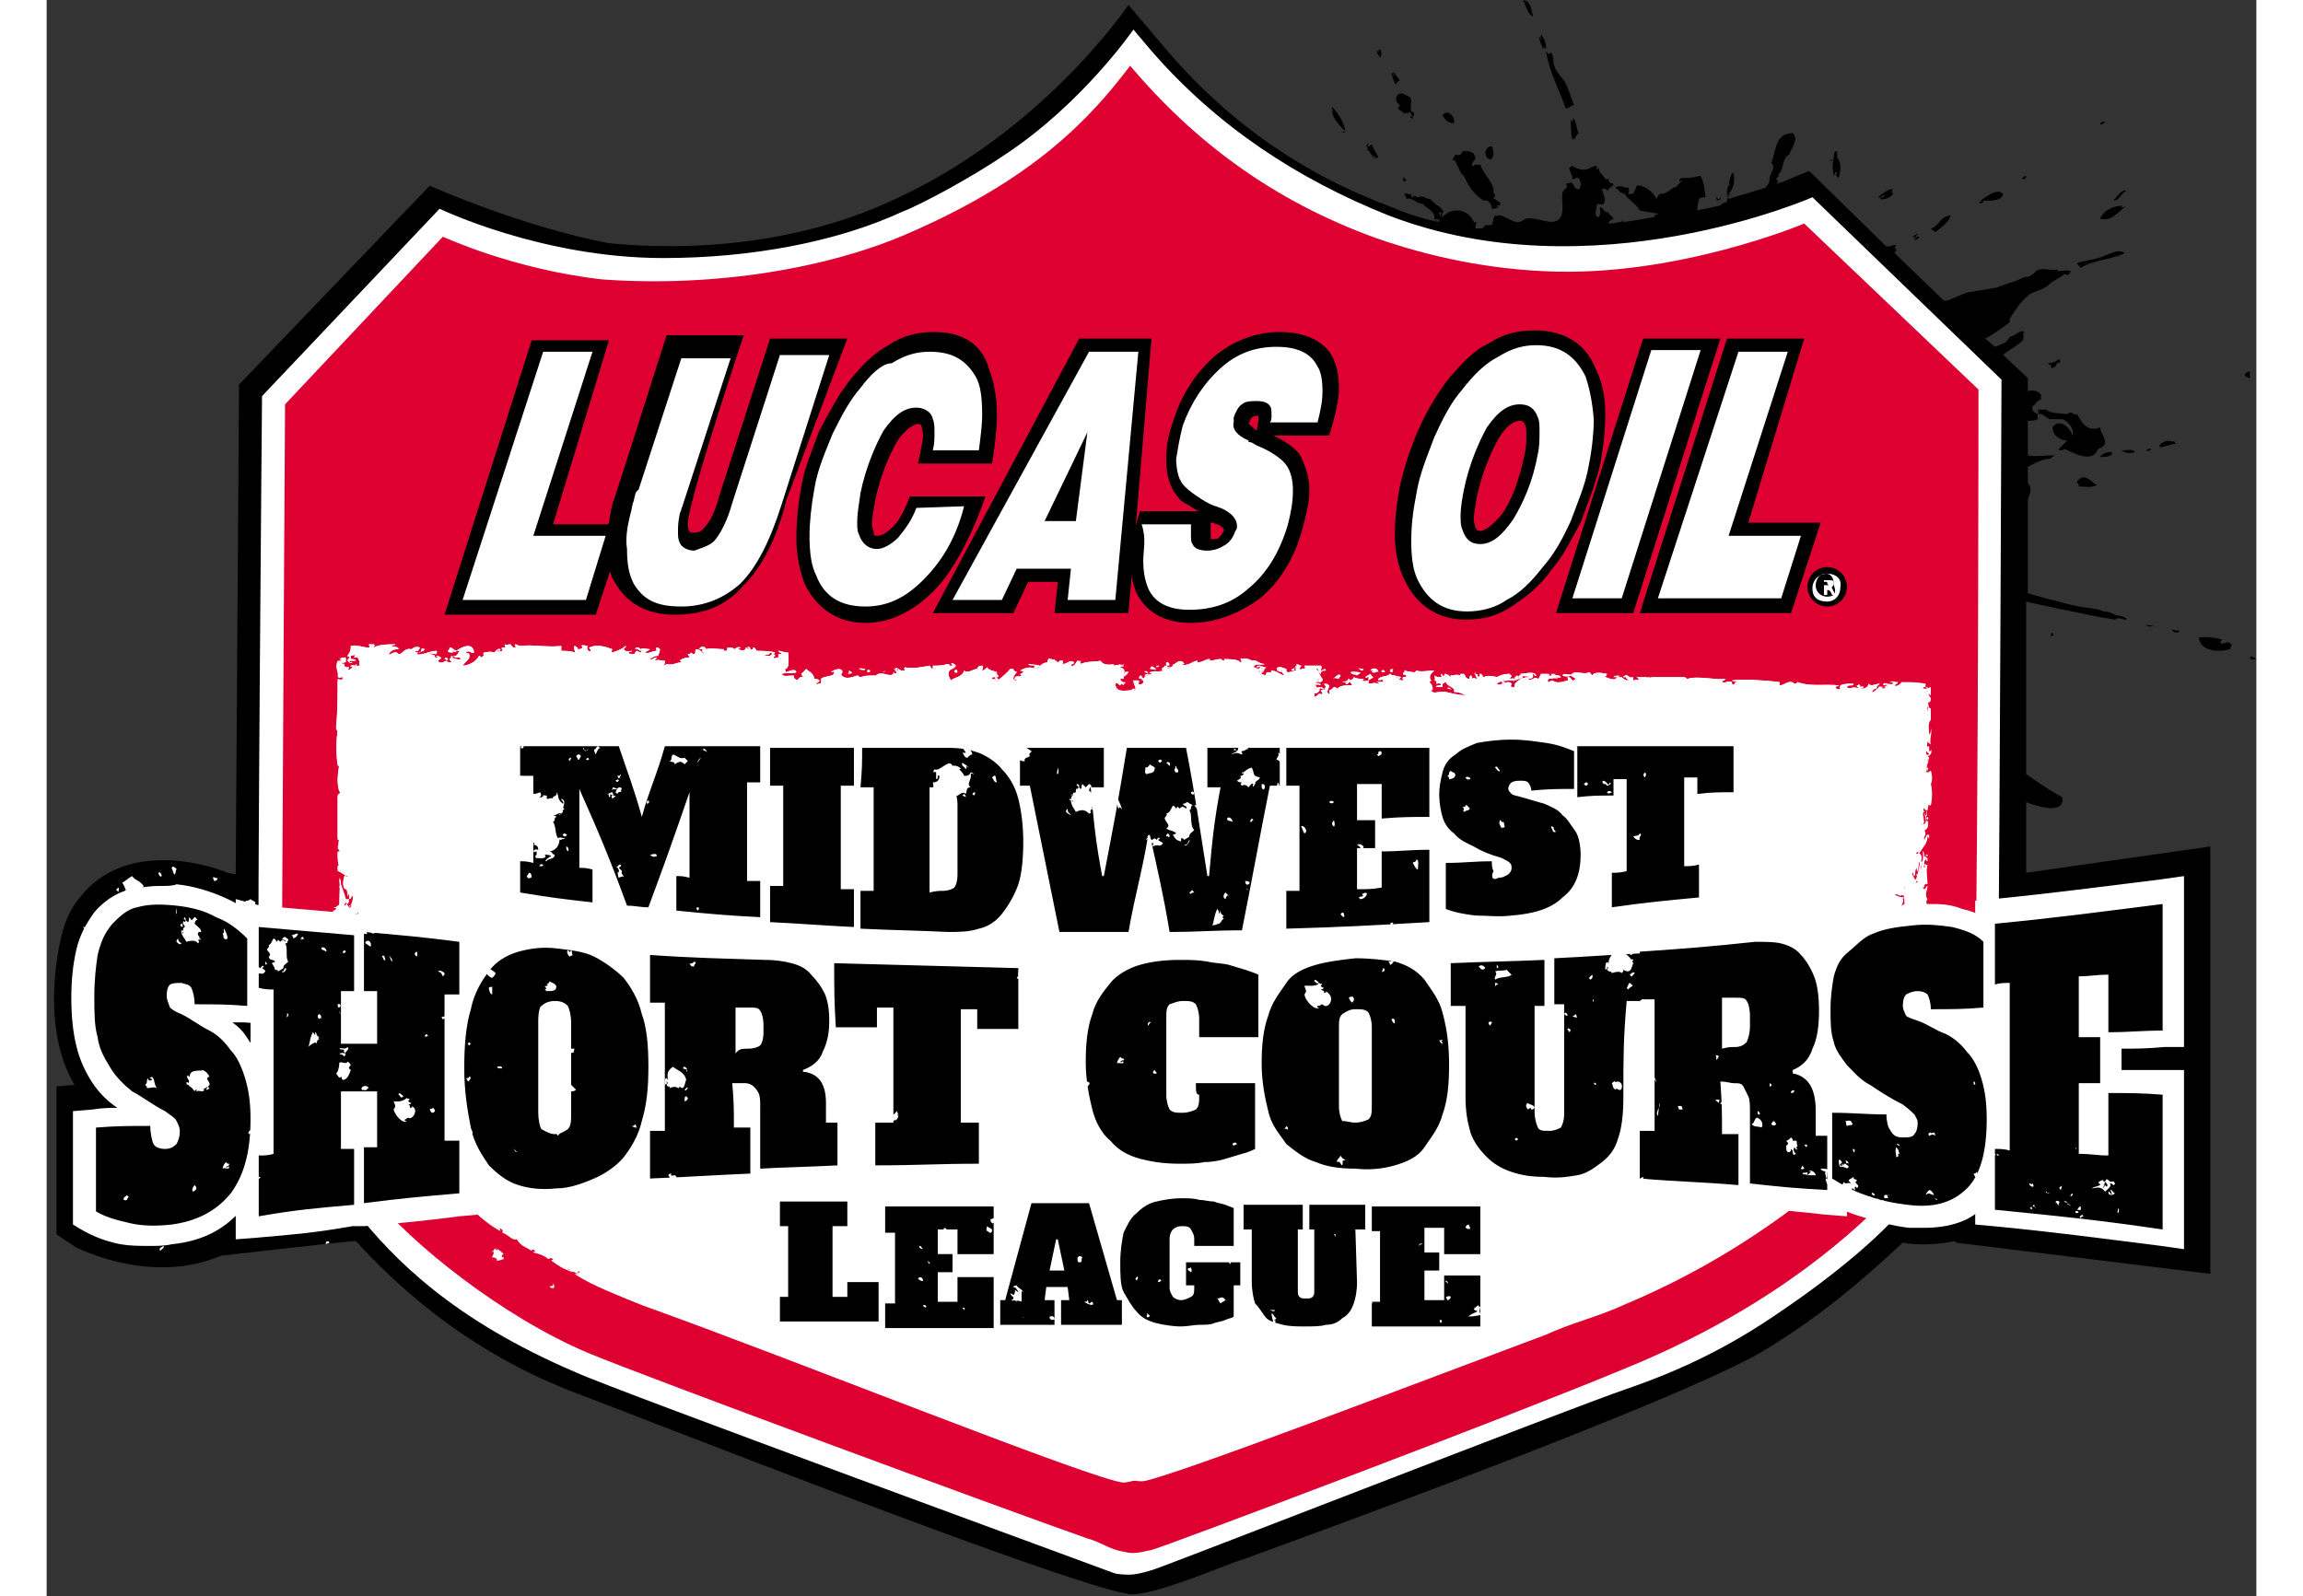<svg height="1733" viewBox="32.7 26.6 134.4 97.1" width="2500" xmlns="http://www.w3.org/2000/svg"><rect x="32.7" y="26.6" width="134.4" height="97.1" fill="#333333" stroke="none"/><path d="m153.1 79.7v-4.3s2.4 1 2.2-.3c-.8-.4-2.2-1.4-2.2-1.4v-10.5s3.5.8 5.4 1.1c.2-.2.4 0 .7 0 0-.2-.4-.2-.7-.3-.2-.1-.4-.2-.7-.2-.4-.2-1-.2-1.5-.3-1-.2-3.1-.8-3.1-.8v-5.7c.1-.3.3-.7 0-1v-1c.4-.2.9-.5 1.4-.5 0-.1.2-.1.2-.2-.5 0-1.2.1-1.6 0v-2.1c.2 0 .4 0 .6-.1v-.3c-.2-.1-.4-.2-.3-.5.2-.1.2-.3.5-.4v-.3c-.2-.2-.4-.3-.8-.2v-.8l-1.5-1.4c.3-.3.8-.5 1.2-.9 0-.1.1-.3 0-.4 0-.1.1 0 .1 0-.1-.4-.5.1-.9.2 0 .1-.2.2-.2.3-.2.1-.4.2-.7.3l-.6-.5c.6-.3 1.1-.7 1.5-1v-.2c.3-.5.7-1.1 1.1-1.4.3-.3.9-.3 1.3-.7.2-.2.5-.3.9-.6.1-.1.1.1.3 0 0-.1.1-.1.1-.2-.2-.1-.6 0-.8 0-.1 0 .1 0 0-.1-.4.1-.7-.1-1.1 0-.2 0-.3.3-.6.4-.1.1-.2 0-.4.1s-.4.2-.8.3c-.2.1-.6.2-.8.3l-1.8.3c-.3.1-.7.3-1 .4-.1.1-.3.1-.4.1l-3-2.9c0-.1.1-.1.1-.2-.1-.1-.1-.2 0-.3-.2 0-.3.1-.6.1l-4.7-4.6-1.7.7s-.1 0-.3.1c0 0 .1-.1.1-.2s-.1 0-.1-.1.3-.2.1-.3c.4-.2.2-1 .7-1.2.1-.4.6-.9.2-1.3-1.1 0-1 1.1-1.3 1.8.3.3-.1.7-.1.9s0 .2-.1.4c0 .1-.1.1-.1.1v.1c-.6.2-1.3.4-2.3.7 0-.1 0-.1-.1-.1 0-.1.1 0 .2-.1 0-.1 0-.1-.1-.1.3-.3.4-.8.3-1.3-.2.1-.2.4-.3.7h.1c-.2.1-.2.4-.2.7.1 0 .1-.1.2-.1-.1.2-.2.2-.2.5-.2 0-.3.1-.4.2-.4.1-.9.2-1.4.3 0-.2 0-.3.1-.7.1-.1.2-.1.4-.1-.1-.7-.1-.9-.3-1.3-.2 0-.3.1-.6.1-.2.1-.7-.1-.7.2 0 .1.1 0 .2 0-.1.1-.3.2-.4.4-.2-.1-.4.4-1 .4-.1.1-.1.2-.2.3-.2-.5-.9-.9-1.2-.8 0 .2-.1.2-.2.5h-.3c0-.1.1-.2 0-.4-.2.1-.4-.2-.8 0 .1.1.2.1.3.3.1 0 .2.1.3.1.1.3.7.6.9 1 .4.1.6.1 1.1.2 0 .1-.1 0-.2.1v.1c-.6.1-1.1.2-1.8.3-.1 0-.1 0-.2-.1v.1c-.2 0-.4.1-.8.1 0-.1.1-.2.3-.3-.1-.2-.3-.2-.3-.4-.2.1-.3-.2-.5-.3-.1.1.1.4-.1.6h-.1c-.2-.2 0-.6 0-.8.2 0 .3.1.4 0 .2-.3-.1-.7-.1-.9.2-.1.3.1.4.1-.1-.2.3-.2.3-.4-.1-.1-.3 0-.3-.3h-.2c-.1-.3-.4-.3-.4-.7-.1 0 0 .1-.1.1-.1-.1 0-.1 0-.2-.3 0-.3.1-.6.2-.4.1-.7-.1-.9-.2-.1 0-.1.1-.2.1 0 .2.2.4.2.7.2 0 .2-.1.3-.1.2.1.3.5.1.7-.3.1-.3-.4-.5-.4-.2.1-.2 0-.3.1.2.2-.1.3-.2.5-.1.5.2 1.4-.3 1.7s-1.2-.2-1.9-.1c-.1 0-.3.2-.4.2-.4.1-.9-.4-1.3-.4 0 0-.1.1-.2 0-.1.1-.1.3-.2.6h-.4c-.1.2-.2.2-.4.2h-.2c0-.1 0-.3.1-.4-.1 0-.1.1-.2 0-.3-.7-1.2-1-1.9-.3-.1 0 .1-.2-.1-.2 0 .2-.1.3-.1.5-.1 0-.2-.1-.3-.1.1-.1.2-.1.3 0 0-.1 0-.1.1-.1 0-.2-.1-.2-.1-.4.1 0 .1.1.2.1 0-.1 0-.1.1-.1-.1-.1-.2-.3-.4-.4s-.4-.4-.5-.4h-.1c-.2-.1-.3-.2-.6-.1-.1 0-.2-.2-.3 0-.1 0-.1-.1-.1-.2-.2.1-.2-.1-.4 0 0 .2.1.1.1.3.4-.1.6.3 1 .3.2.3.8.4.7 1 .1 0 .2 0 .2.1-.9-.2-1.9-.5-2.8-.9-5.4-2-10-5.2-13.8-9.7l-2.2-2.6s-5.3 7.9-14.6 12c-3.7 1.7-9.6 3.2-17 2.5-5.3-1-10.9-3.5-10.9-3.5l-11.6 12.1-.2 29.8-.5-.1c-1.7-.7-6.3-1.8-8.9 1.4-.7.8-1.1 1.8-1.3 2.9-.4 1.9-.8 5.8.9 8.6l-1.1.1v9l1.2.8c2.4 1.1 5.7 1.8 8.8.5 0 0 6-.7 8.2-.9 2.2 2.4 6.4 6.5 13 9.1 3.2 1.2 31.9 12.5 34.3 12.4 1.8-.1 5.8-1.9 6.6-2.1 14-5.1 27.8-10.4 31.7-12.7 3.3-2 5.7-4 8.5-6.6 1 .2 2.3.1 3.2-.1v.1l15.5 1.9v-26zm-55 41.3c-.2 0-.3-.1-.5-.2.1.1.3.1.5.2zm.6.1c0-.1 0 0 0 0zm49-21.3c.1 0 .1 0 0 0zm.9-.2c-.1 0-.1 0-.2.1.1 0 .2 0 .2-.1zm-25.5-72c-.1-.4-.1-.9-.6-1 .2.4.3.9.6 1zm.5 1.1c-.1.2.1.8.3.9 0-.4-.1-.6-.3-.9z"/><path d="m123.5 28.8c-.1.2.2.6.2.8.2-.3-.2-.6-.2-.8zm-8.5 4.2c0 .1-.1.1-.1.2.1.2.3.1.3.3.1 0 .2-.1.3 0 .1 0 0-.1.1-.1.1.1.1.2.2.3.1-.1.1-.2 0-.3h-.1c-.1-.3.1-.7-.1-.9l-.4-.2c-.4-.1-.6.4-.2.7zm3.3 1.1c.1-.4-.4-.9-.7-.5.1.2.3.5.7.5z"/><path d="m115.6 33.7c.1.1.1.1.2.1 0-.2-.1-.1-.2-.1zm9.9.3c-.1 0 0-.1-.1-.1 0 .3 0 .8.1 1.2 0 0 .1-.2.1 0 .1-.1.1-.3.3-.4-.2-.2-.1-.8-.4-.9 0 0 .1-.1 0 .2 0-.2 0-.2 0 0zm-5 2.3c.3-.1.2-.6.1-.8-.5 0-.5.7-.1.8zm-5.2 1.1c-.1 0-.1.1-.1.2 0 0 .1 0 .1.1 0-.1.1-.1.1-.2-.1 0-.1 0-.1-.1zm42.6-3.4c-.1 0-.3 0-.3.2 0 0 .3-.1.3-.2zm-16.7 2.4c.1 0 .1-.1.1-.1h.1c-.1.3-.1.5 0 1 .1-.1 0-.3.2-.2 0 .1-.1.1-.1.1.1.1.1.2.2.2.1-.3.2-.9-.1-1.2v-.4c-.3 0-.1.4-.3.6-.1-.1-.2-.1-.1 0zm-6.7 2.2c0 .1-.2.2-.2 0-.1 0 0 .1 0 .2.1 0 .3-.1.2-.2zm18.6-1.3c-.1 0-.3.1-.2.2.1 0 .2 0 .2-.2zm-2.6 1.5c-.1 0-.2.1-.3.1.1.1.3.1.3-.1zm8.7-.6c-.3-.1-.5.3-.8.6.4 0 .4-.4.8-.6zm-10.7 1.5c-.7.1-.7.7-1.2.8.1.1.2.2.3.2.4-.3.8-.6.9-1zm10.6-.5c0-.1-.1.1-.2 0 0-.1.1-.1.2-.1-.7 0-1.3.3-1.5.8.6.2 1-.3 1.5-.7zm-12.7 1.8c0-.1 0-.1.1-.1v-.1c-.1.1-.2.1-.3.2 0 .1.1 0 .2 0zm-.1.2c.1 0 .3-.1.3-.2-.1 0-.3 0-.3.2zm12.8.8c-.4-.3-1 .1-1.6.3-.4.1-1 .2-1.3.3 0 .1.1.1.2.3.8-.5 1.9-.5 2.7-.9zm-4.7 6.7c.1.1.3.1.2.3.2 0 .2-.1.3-.1 0-.2.1-.2.3-.3-.1-.1-.1-.1 0-.2-.2.1-.4.3-.8.3zm12.3.5c-.1 0-.3.1-.3.2s.2.2.3.2zm-6 4.7c-.1 0-.2 0-.3.1.1.1.3 0 .3-.1zm-1 .2c-.1-.2-.4-.1-.8-.1.3.2.6.2.8.1zm-3.5 1.9c.1 0 .1.1.1.2.4 0 .8.1 1.1-.1-.2 0-.7-.8-1.1-.3.1 0-.1-.1-.1.2zm4.8 8.8c-.1-.2-.3-.1-.6-.2.2.3.5-.1.6.2zm-6.4.5c.1 0 .1 0 0 0 .1-.1.1 0 .1 0 .1 0 0-.2 0-.2-.1 0-.1.1-.1.2zm7.4-.4c-.1.1.3.3.4.1.1-.1-.3 0-.4-.1zm2.9.8c0-.1.1-.1.1-.2-.4-.1-1-.2-1.4-.1.1.8 1.1.9 1.9.7 0-.1.1-.2.1-.3-.4-.3-.4.1-.7-.1zm-41-36c.1 1 .8 2.4 1.2 3.5.2 0 .3-.2.5-.2-.2-.5-.3-.9-.5-1.3s-.6-.7-.7-1.1c-.1-.2 0-.5-.2-.8-.1 0-.1.1-.1.1-.1 0-.1-.1-.2-.2zm20.6 8.8c-.1.1-.2.1-.3.2.2.1.8-.1.8-.4h-.1c0-.1.1-.1.1-.2-.3 0-.7.3-.9.5.2.1.2-.2.4-.1zm17.5 15c0-.1 0-.1 0 0-.2-.2-.8 0-.8.3.4 0 .7-.2 1-.2-.1-.2-.2-.2-.2-.1zm-48.3-23.7c-.1 0 0-.2-.1-.1 0 .2.1.2.2.4.1-.1.1-.4 0-.5-.1 0-.1.1-.1.1h.1c-.1 0-.1 0-.1.1zm1.3 1.7c-.1-.2-.3-.3-.3-.5-.1 0 0 .2-.1.2s.1-.1 0-.2l-.1.1c.1.3.1.4.3.7-.1 0 0-.2.2-.3zm-3.5 3.1c.2 0 .2.1.2.2 0-.7-.4-1.2-.8-1.7-.1.1.1.2 0 .3-.1 0 0-.1 0-.2-.1.5.4 1 .8 1.4 0 .1-.2.1-.2 0zm1.7 1.1c0 .1-.1-.1-.2 0 .2.1.3.4.5.6 0-.1-.1-.1-.1-.2.1 0 .1 0 .1.1h.2c-.1-.3-.3-.5-.4-.8-.1 0-.1.1-.2.1s0-.1 0-.2c-.2.1-.1.4.1.4zm5.2.8c.2.2.2.6.5.8.3.7.7 1.2 1.2 1.5h.2c.2.1.3.3.3.5.2 0 .2 0 .4-.1 0-.1-.1 0-.1-.1h.2v-.2c-.2 0-.2-.2-.4-.2 0-.1.1-.1.1-.3h-.1c.1-.7-.6-1.1-.8-1.8-.2.1-.3-.1-.4.1-.1 0-.1 0-.1-.1 0-.2.2-.2.2-.4-.1-.4-.3-.4-.8-.4 0 .2-.2.3-.4.2-.1.1-.1.2-.2.3.2.1.3.2.2.2z"/><path d="m151.7 38.4c-.4-.4-1 .2-1.4.4.5 0 1.3.1 1.4-.4zm6.2 15.1c0-.3-.3-.6-.3-.9-.7.3-1.1-.2-1.4-.8-.2.1-.2-.1-.4-.1-.1 0-.2.1-.3.1-.4-.1-.9 0-1.2-.3-.2.1-.4-.1-.4.1-.1 0 0-.2-.1-.1 0 .1.1.2 0 .3.2-.1.4.1.7.3h.8c.3.1.8.6.6 1-.1-.5-.8-1.1-1.2-.5 0 .5.5.8.9.8l-.5.5v.1c.1 0 .3 0 .3-.1.3.1 1.4.8 1.9.3.1-.1.1-.2.2-.3 0 0 .4-.1.4-.4zm.4.6c-.3 0-.6.1-.7.3.3 0 .8 0 .7-.3zm8.4 12.5c.1.2.2.1.4.1-.1-.1-.3-.2-.4-.1z"/><path d="m140.1 38.6s-13.4 5.9-25.8 1.1c-5.5-2.2-10.4-5.4-14.4-10l-1.1-1.3s-3.1 4.5-7.8 7.6c-1.9 1.3-5 3-6.3 3.5-3.9 1.8-9.1 2.8-14.5 2.8-7.4 0-13.6-3-13.6-3l-10.8 11.4s-.3 34.2-.2 35.8c.1 2.5.7 4.9 1.9 7.8 1 2.3 2.5 4.4 4 6 2.3 2.9 5.9 6.6 13.4 9.8 2.4 1.1 32.2 12 32.7 12.2.3.1.7.1 1 .1.5 0 1.4-.3 1.4-.3.7-.2 25.3-9.8 28.8-11 3.2-1.1 6.2-2.5 9.5-4.8 3.1-2.1 6.1-4.6 7.5-6.4 2.6-3.2 5.6-8.7 5.6-12.8.1-11.6.2-37.4.2-37.4z" fill="#fff"/><path d="m150 87.2c.2-11.8.2-36.9.2-36.9l-10.6-10.1s-7.8 3.3-15.8 2.9c-4.5-.2-8.2-1.3-10.2-2-6.4-2.3-11.2-6-15-10.5-2.5 3.3-5.9 6.9-13.5 10.2-4.8 2.1-11.7 3.3-18.6 2.8-5.4-.6-9.7-2.6-9.7-2.6l-9.6 10.2s-.2 33.7-.2 35.2c.1 5.7 4.2 11.3 5.6 13 2.2 2.8 7.8 7.3 13 9.5 3.6 1.5 25.3 9.5 30.4 11.3.8.2 1.4.7 2.2.8.7.2 1.1 0 1.7-.1.8-.2 22-8.2 28.7-11 7.9-3.2 13.2-7.4 16.4-10.8 3.1-3.7 5-8.3 5-11.9zm-2.9-3c-.1 0-.1 0-.1.1-.1-.1-.1-.1-.2-.1v-.3c-.1 0 0 .2-.1.3-.1-.1-.1-.2-.1-.4.2 0 .4-.2.4-.4.2.1.1.5.1.8zm-.4-1.2c.2 0 .1.1.1.2-.2 0-.2-.1-.1-.2zm.3 0c-.1-.1 0-.1 0-.2.1.1.1.2 0 .2zm.1-4.2c-.2 0-.1-.3 0-.2zm0-2.2c-.1-.1-.1-.1 0-.3.1 0 0 .2 0 .3zm-.1-3c0-.1.1-.2.1-.3.1-.1 0 .3-.1.3zm.1-3.7v-.3c.1 0 0 .2 0 .3zm-.2-1.5h.2c0 .1-.1.1-.1.1-.3 0-.1-.1-.1-.1zm-18.5-.7c-.1.1-.2.1-.4.1 0-.1.2-.1.4-.1zm-2.9-.1c-.1.2-.4.2-.6.1 0-.2.4 0 .6-.1zm-1 0c-.1.1-.3.2-.3 0zm-.4 0v.2c-.1 0-.1-.1-.1-.2zm-4.5-.1v.1c-.1 0-.1 0 0-.1-.1 0 0 0 0 0zm-4.2-.1c0 .1-.1.1-.1.2-.1-.1 0-.3.1-.2zm-.8-.1c0 .1-.1.1 0 .2-.1 0-.2 0-.2-.1s.1-.1.2-.1zm-.5.2c-.1 0-.3 0-.2-.1s.2 0 .2.1zm-.4 0c-.1-.1-.2.1-.4 0 0-.1.1-.1.1-.1h-.2c.1-.2.5-.2.5.1zm-.9-.2c0 .1-.1.1-.1.1-.1 0-.1-.1-.2-.1 0-.1.1 0 .3 0zm-.2.2c0 .1-.1.1-.2.2-.1-.1-.3 0-.4-.2.2-.1.4 0 .6 0zm-.6.6c-.1 0-.1-.1-.2-.1.1-.2.2-.1.2.1zm-.6-.4c0 .1-.1.1-.1.2-.2 0-.2-.1-.4 0 .2-.1.4-.4.5-.2zm-2.5-.3v.2c-.2-.1-.2-.3 0-.2zm-.3-.1c0 .1-.1.1-.2.1 0-.1.2-.2.2-.1zm-1.1 0h.4c0 .2-.1.2-.1.2-.1 0-.2-.1-.3-.1.1-.1.1 0 0-.1zm-6.3-.3c.1 0 .1.1.1.2h-.2c.1-.1.1-.2.1-.2zm-.2.1h-.2c-.1-.3.2-.3.2 0zm.1.1c-.3 0-.3.4-.7.5 0-.4.4-.6.7-.5zm-.7-.1s-.1.1-.2.1v-.1zm-.2.2c-.1.1-.3 0-.4 0 .1-.3.2-.1.4 0zm0 .1c-.1 0-.1.2-.2.1 0 0 .1-.1.2-.1zm-.2.3c-.1.1-.2 0-.1.2-.2 0-.3 0-.4-.1-.1-.3.4-.2.5-.1zm0 .4c0 .1-.1.1-.2.1 0-.1.1-.1.2-.1zm-.3-.6c0 .1-.2 0-.2 0-.1-.1.1-.1.2 0zm-.5.2h.1c0 .2.2.1.3.2-.1.2-.4-.1-.5 0 .1-.1 0-.1.1-.2zm.5.5c0 .1-.3.1-.3 0zm-.4.3c0 .1-.1.2-.2.2 0-.1-.1-.1 0-.2 0-.1.1 0 .2 0zm-1.1-1.5c0 .2-.3.1-.3 0 .1 0 .2.1.3 0zm-2.6-.2c0 .2 0 .2 0 0 0 .2-.1.1-.1.1 0-.1 0-.1.1-.1zm-1.9 0c.1 0 .2 0 .2.1h-.2c-.1.1 0 .1 0-.1zm-.1.5h-.2c0-.2.2-.1.2 0zm-.4-.2c-.1.2-.3.2-.4.2 0-.1-.1-.1 0-.2-.1 0-.4 0-.4-.1.1 0 .3 0 .8.1zm-8.7.2c-.1 0-.2.1-.3 0zm-.8.1c0 .1-.1.1-.2.1.1 0 .2-.1.2-.1zm-.9 0c0 .1-.1.1-.2.1 0-.2.1-.2.2-.1zm-.7-.1c.1-.1.3 0 .4 0 0 .1-.2.1-.4 0zm-10.2-.6h.2c.1.1-.3.1-.2 0zm-2.9-.2c-.1.1-.2.1-.2.3-.1 0-.3.1-.4 0 .1-.2.2-.3.6-.3zm-4.3.1c.1 0-.1.2-.1.1-.1-.1.1 0 .1-.1zm-7.4-.1c.1 0 .1 0 .1.1-.1 0-.1.1-.2 0 0 0 .1.1.1-.1zm-4.7-.3c0 .1-.1 0-.1.1-.1 0-.1-.1-.2-.1zm-1.3.1c0 .1-.1.1-.2.1.1-.1.1-.1.2-.1zm-.7 18c.1 0 .1-.1.2-.2.1.2.2.5.6.4v.4c-.1 0-.1-.2-.1-.3-.2 0-.1.1-.1.3-.1 0-.2 0-.2.1-.1-.1-.2 0-.3 0 .1-.1.1-.3 0-.4h-.2s.1.1.1-.3l-.1.1c-.1-.2 0-.4.2-.4 0 .2-.1.2-.1.3zm.3-.4c.2 0 .1.1.1.2-.1 0-.1-.1-.1-.2zm.5.3c.1 0 .1.1 0 .2 0-.1-.1-.2 0-.2zm87.1 16.2c-3 2.2-6.3 4.1-9.9 5.6-1.5.7-3.2 1.1-4.7 1.8-7.5 2.8-22.1 8.4-24.4 8.9-.6.1-1.2-.2-1.8-.4-9.1-3.2-19-6.8-28.2-10.1-1.4-.5-2.9-1.1-4.1-1.9h.3c0-.1 0-.2-.1-.2-.1-.1-.2-.4-.4-.4 0 .1.1.1.1.2-.1 0-.1-.1-.3-.1 0 .1.1.1.1.1 0 .1-.1 0-.1.1.1.1.3.1.2-.1.1 0 .1.1.1.3-.6-.2-.9-.4-1.3-.7 0-.1.1 0 .1-.1 0-.2-.2 0-.3 0-.2-.2-.5-.3-.9-.4 0-.1.1 0 .1-.1s-.2-.1-.2 0c-.3-.2-.7-.3-.9-.7-.3.1-.5-.3-.9-.4.1-.1 0-.2-.1-.3-.1 0 0 .1 0 .2-.8-.4-1.7-1.2-2.3-1.8.1 0 .2 0 .3-.1 0-.2-.4-.1-.4-.1-2.1-1.8-4-3.8-5.4-6.3.1-.1.2-.2.2-.3-.1 0-.2.1-.3.2-.1-.2-.3-.3-.2-.7 0 0-.1 0-.1.1-.2-.4-.5-.9-.7-1.3.2 0 .2.2.2.3.1 0 .1-.1.2 0 0-.1-.1-.2-.2-.3 0-.1.1-.1.1-.2-.1-.1-.1 0-.2 0-.1-.2-.3-.2-.4-.4.2 0 .3.1.4-.1 0-.1-.1 0-.1.1-.1-.1-.1-.2-.3-.3 0-.1 0-.2.1-.2 0-.1-.2-.2-.1-.3.1 0 0 .1.1.2.1-.1 0-.3-.1-.4-.1 0-.1.1-.2 0 0-.1-.1-.2 0-.3-.1 0-.1.2-.2.1 0-.2-.1-.4-.2-.7 0 0 0 .1.1.1.1-.2 0-.3-.1-.4h-.2v-.3c.1.2.2.2.4.2 0-.2-.1-.3 0-.6 0 0 0 .1-.1.1 0-.1 0-.2-.1-.3-.2 0 0 .2 0 .3h-.1c-.1-.2-.1-.6-.3-.6.1-.1 0-.3.1-.4.1 0 .3 0 .3-.3-.1-.1-.1.1-.2 0v-.2h-.2c0 .1.1.2 0 .3-.4 0 0-.7-.2-.8.1-.3-.1-.7-.1-1 .1.2.3.3.5.2 0 0 0 .1.1.1l.3-.3c0 .1.1.2.2.2 0 .1-.1.1-.1.1 0 .2 0 .4.1.6.1-.1-.1-.2 0-.4.2.2.1.6.3.8h-.1c-.1.2 0 .3-.1.7.1.1.2.1.3.1s0-.1 0-.2c.1.1.3.1.3.3h-.2c0 .1.1.1.1.2.1 0 .1-.1.1-.1.3.2.4.5.3 1 .2.1.3-.2.2-.3 0-.1.1-.2.2-.3-.3-.2-.3-.8-.8-.9 0-.1.1 0 .2-.1 0-.1 0-.1-.1-.1-.2 0-.2.4-.4.4-.1 0-.1-.2-.1-.3.1.1.2 0 .2-.2h.1c0-.1 0-.2-.1-.2l-.1.1c-.2-.1 0-.2.1-.3-.1-.1 0-.3-.1-.6h.2v-.2c-.1-.1-.1.1-.2 0 .1-.4 0-.8.3-.9 0-.2 0-.4.1-.7h-.1v-.2c.1 0 .1.2.2.2.1-.1-.1-.2 0-.4-.2-.2-.2-.4-.5-.6.1-.1.1-.2-.1-.2.1-.1.3-.1.4-.2-.2-.2-.2.2-.5.1.1-.2.1-.7-.2-.5.1.2-.1.2.1.4-.2.3.2.6.2 1-.1 0 0-.2-.1-.2 0 0-.1.2 0 .2 0 .1-.1-.1-.1-.3-.1 0-.1.3-.2.4l.1-.1c.2.2-.2.4-.1.7 0-.1 0-.3-.1-.1-.1-.1.1-.1.1-.2s-.2 0-.2-.1c-.1.2.1.2.1.5-.2-.1-.1-.3-.3-.3-.1 0-.1.2-.2.1-.1.3.3.2.2.4-.1-.2-.2 0-.3 0-.1-.3 0-.6-.1-.8 0-.2.3-.1.2-.3 0-.1-.1 0-.2-.1 0-.1.1-.1.2-.1-.1-.1 0-.2-.1-.4-.1 0-.1 0-.1.1-.1-.1.1-.1.1-.2-.2-.8 0-1.7-.1-2.4.1.1.1.3.1.4.1.3.2.5.3.9h.2c0 .1-.1.2-.1.2-.1 0-.1-.1-.1-.1-.1.1-.1.2-.1.3.1 0 .1-.1.1-.1.1 0 .1.1.2.2.1-.1.3-.5.2-.8-.1 0 0 .2-.2.2v-.3c-.1 0 0 .2-.1.1 0-.1 0-.3-.1-.4-.2 0-.2-.4-.1-.7.1-.1.1.1.2 0v-.1c-.2 0-.3-.2-.6-.3v-.2c0-.1.1 0 .1-.1-.1-.1-.1-.4-.1-.8h.1c.1-.2-.1-.2-.1-.3.1-.1 0-.3.1-.4 0-.1-.1-.1-.1-.1v-2.6c0-.1.1-.1.2-.2-.3-.3-.2-1.2-.1-1.7h-.1c-.1-.7-.1-1.4 0-2.1-.1-.1-.1-.2-.1-.2.1-.9.1-1.9.1-2.9.1 0 .2.1.3 0v-.2c-.1 0-.1.1-.3 0 .1-.3-.2-.5 0-.9h.3c0-.1-.1-.1-.2-.1.1-.1.2-.1.4-.1v.2c-.2 0-.2.1-.4.2.1.1.3-.1.3 0s-.3 0-.3.1v-.2h.3c0 .2.1.2.3.2 0 .1-.1.1-.1.1.1.1.2 0 .3-.1 0-.1-.2 0-.1-.1s.4.1.3-.1c.1 0 0 .2.2.1.1 0-.1-.3.1-.2-.1 0-.1-.2-.2-.3h-.2c0-.1.1-.1.1-.1-.1-.1-.2 0-.3 0v.2c.1 0 .3 0 .3.1h-.4c0 .1.1.1.2.1-.1.1-.2 0-.3-.1 0-.1.1-.1.1-.2s-.1 0-.1-.1c.1-.2.2-.2.2-.6.4-.1.7.1 1.1.1.1 0 0-.1 0-.2h.3c.1.1 0 .1 0 .2.3-.2.9-.2 1.3-.2 0 .1-.2 0-.2.1.1.1.4 0 .4.2-.2 0-.4 0-.6.3.1.1.4-.3.6 0 .3 0 .3-.4.8-.3.1-.1.3-.2.5-.1 0 .1-.1.1-.1.2h-.2c0 .1.2.1.3.1 0 0 .1-.1.1-.2s.2 0 .2 0c-.1.2-.4.1-.5.3.3.1.8-.2 1.2-.2.1.1 0 .1 0 .2-.1 0-.4-.1-.5 0 .1 0 .5 0 .4.2h.2c0-.1-.1 0-.1-.1.2 0 .2.1.3.1 0 .1-.1.1-.2.2.1.2.3.1.5 0 0-.1 0-.1-.1-.1 0-.1.2-.1.2 0s-.1 0-.1.1c.1.1.2.1.3.1s-.1-.1-.1-.2c.2-.2.4.1.7 0-.1-.2-.3 0-.5-.2.2.1.3-.1.4-.3-.2-.1-.2.2-.4 0v.1c-.1 0-.3 0-.3-.1.1-.1.1-.1.1-.2.2 0 .2.1.4.2.3-.2 1-.6 1.1.1-.2.1-.3-.2-.5 0 0 .1.2 0 .2.1.1.3-.2.4-.4.7.3 0 .8-.2 1-.6.1 0 .1.1.1.1.1 0 .1-.1.2-.1 0-.1-.1-.1 0-.2.2 0 .3-.1.6 0 .1 0 .2-.3.4-.2 0 .2-.2 0-.2.1.1.1.3 0 .3 0 .1-.1-.1-.1 0-.2h.2c0-.1-.1-.1 0-.2.1.1.1 0 .3 0 .1.1.1.2.3.2.1-.1-.1-.1 0-.2.1 0 .2.1.3.1.8-.1 1.6.1 2.5 0v.3c.3 0 .6 0 .8.1.1-.1-.1-.2 0-.4.1 0 .1.1.2.1v.1c.1 0 .2 0 .3-.1 0-.1-.1-.1-.1-.1.1-.1.3 0 .4 0-.1.2.1.4.2.3 0-.1-.1-.1-.1-.2.4-.2.9-.1 1.4.1 0 .1-.1.1 0 .2.3-.1.6-.2.8-.4.1.1-.1.1-.1.2.1.2.4.1.5.1 0 .1-.2 0-.2.1s.2.1.3.1.1-.2.2-.2.2.2.3 0c-.2 0-.3-.2-.4-.1 0-.2.3-.1.3 0 .2-.1.4 0 .6 0-.1.1-.2.1-.3.2.2.1.4-.1.7-.1 0-.1-.1-.1 0-.2.1 0 .1 0 .2.1 0 .2-.1.3-.1.4-.2 0-.4.1-.5.2.1.1.2-.1.4-.1 0 .1-.1.1-.1.2.2-.1.3 0 .6 0 0 .2 0 .2-.1.3.1 0 .2-.1.2-.1.4.1.6-.1.9-.1 0-.1-.1-.1-.1-.1.1-.1.3-.2.6-.2 0-.1-.1-.1-.1-.2.1 0 .1 0 .2-.1.1.1.1.1.2.1.1-.1 0-.2.1-.3.3 0 .3.2.5.3 0-.1-.2-.1-.1-.3h-.2c0-.2.4-.2.4 0 .3-.1.7 0 1.1 0v.1h.1c.1 0 .1-.1.1-.2.2 0 .4 0 .4.1.1 0 .2-.2.4-.1 0 .1-.2 0-.1.1s.5.1.4-.1c.1 0 .1.1.2.1 0 0 0-.1-.1-.1.1-.1.2 0 .2.1.2.1.1-.1.2-.1s.1.1.2.2c.3 0 .8 0 1.1.1-.1.2-.2 0-.3 0 0 .1-.2.2-.4.1.1.1.4.2.5 0 .1 0 .2 0 .2.1s-.1 0-.1.1.2 0 .3 0v-.2h.2c0-.1-.2-.1-.2-.2.2 0 .3.1.6.1.1 1-.1 1-.2 1 0 .1.1.1 0 .2.2 0 .6-.3.7 0-.2.1-.6 0-.9.1.1.2.4.1.7.1.1 0 0 .1.1.2 0 0 .2.1.1.1.1 0 .2-.3.4-.2 0-.1-.1-.1-.1-.2l.3-.3c.2.2.4.2.5.6.1 0 .2 0 .3.1 0 .1-.1.1-.2.2.1.1.2-.1.3 0v-.3c.2-.2.8-.1.8-.4 0-.1-.1 0-.2 0 .2-.2.7-.3.7 0 0 0-.1.2-.1.1.2.4.7.2 1 .1.1 0 .1.1.2.1.3-.1.4-.1.9-.1.1 0 .1-.1.2-.1.3-.1.7.2.9 0v-.1c.1.1.2.1.2 0l-.1-.1c0-.1.2 0 .2 0 0-.1-.1-.1-.2-.1.1-.2.3.2.6.1 0-.1-.1-.1 0-.2.4.1 1 0 1.5-.1.1.1.1.2.2.2h.2c0-.1-.1 0-.2 0v-.2c.3 0 .6 0 .9-.1.1 0 .1 0 .1.1h.2c0-.1-.1-.1-.1-.1.1-.1.2 0 .3.1-.1.2-.3.2-.4.3-.1.3 0 .4.1.6.2-.2.7-.2.8-.6.3.2.5-.1.8-.1 0-.1.1-.2.3-.2.1.1 0 .2 0 .3.1 0 .2-.1.3-.2.1.2.4.2.6.3 0 .1-.1.1-.1.1 0 .1.1.1.1.1 0 .2-.3 0-.3.2.1 0 .2 0 .3.2.2-.3.5-.4.8-.8h.2c0 .2.2.1.2.2-.1.1-.4.5 0 .5 0-.1-.2 0-.1-.2.1-.1.3 0 .4-.1-.2-.1 0-.1.1-.2 0-.1-.2-.1-.2-.1.2-.1.5-.3 1-.1.2-.1.3-.4.7-.4-.1-.1.1-.2 0-.2.1-.1.3.1.4 0v.1c.1 0 .1 0 .2.1.1 0 .1-.2.3-.1v.2c.3 0 .4-.3.7-.1 0 .1-.2.1-.2.2.2.1.3-.2.4-.3.1 0 .2.1.2.2.4-.2.8-.1 1.2-.2.1.2.4.3.8.2 0 .1-.1.1-.1.1.2 0 .4-.1.7 0 0 .1-.1 0-.2.1 0 .1.1 0 .2.1s0 .3 0 .6h-.2c0 .1.1.2.2.2 0 .1-.2.1-.2.2-.1 0-.1-.2-.3-.1 0 .7 1 .3 1.2.4.1-.2-.1-.3-.1-.6h.3c.1.1 0 .1 0 .2.1.1.3 0 .3-.1s0-.1-.1-.1c.2-.2.2-.3.6-.4 0-.1-.2 0-.1-.1.3-.1.6 0 .8-.1 0-.1 0-.1-.1-.1.1-.1.2-.1.2-.2.2 0 .2.1.2.2.3-.1.7-.8 1-.3h-.2c.4.2.7-.2 1-.2v.1c.3 0 .5-.2.7-.2s-.1.1 0 .1c.3 0 .4-.1.7-.1.1 0 .1.1.2.1s0-.1 0-.1c.3 0 .9 0 1 .2.1 0 .1-.1 0-.2.2-.1.6 0 .7.1.3-.1.4.2.8.2-.2.1-.6-.1-.7.2 0 0 .2 0 .2.1.1 0 .2 0 .2-.1s-.1 0-.2 0c0-.1.1-.1.2-.1.1.1.1.2.2.4-.1 0-.2-.1-.3-.1 0 .2.3.2.4.3.1-.1.1-.2.1-.2h.3c0-.1-.1-.1 0-.1.3 0 .6.3.8.3-.1-.1-.2-.2-.2-.4-.1 0-.2.1-.3 0 .1-.2.3-.1.6 0 0 .1 0 .2.1.2.2 0 .3-.1.5-.1 0-.1-.1-.1-.1-.1s.1 0 .1-.1h-.1c.1-.1.2-.1.1-.2.1 0 .2.1.3.1 0 .1-.1.1-.1.2.1.1.2-.1.3 0 .1-.1 0-.1 0-.2h1c.1.1 0 .2 0 .3.1 0 .3-.2.3 0-.2 0-.3 0-.3.2-.2-.1-.1-.4-.3-.3.2.1.2.4.4.6 0 .1 0 .2-.2.2 0-.1 0-.2-.1-.2 0 .2-.2.3-.2.6.1 0 .2-.1.4-.1.1 0 .1.1.2.1-.1.1-.2-.1-.3 0 .1.1-.1.3-.3.3v.2c.1 0 .2-.1.3-.2.1 0 .1.1.2 0 0-.1-.1-.1-.1-.2.1 0 .1-.1.2 0 0-.1.1-.2.1-.2 0-.1-.1-.1-.1-.2.1 0 .2 0 .3.1 0 .2-.1.2-.1.4 0 0 0 .1.1.1s0-.1 0-.2c.1 0 .2-.1.3-.2.1 0 .2.1.2.1.2-.2.4-.2.9-.2 0-.1-.1-.1-.1-.2-.2 0-.1.2-.3.1 0-.1.1-.1.1-.1h-.3c.2-.1.6 0 .7-.3.2.1.3.1.6.1 0 .1-.1.1-.1.1.1.1.3 0 .4 0v-.2c0-.1-.1.1-.2 0 .1-.1.2-.1.3-.2.1.1.1.2.2.2-.1.1-.2.1-.3.2v.2c.2 0 .3-.1.6 0 .1 0 0-.1-.1-.1.1-.1.4.1.4-.1-.1-.1-.2 0-.3 0v-.1c.2-.2.5-.1.7-.3.1 0 .1.1.1.1.4-.1.3.3.7.3.1 0-.1-.1 0-.2.1 0 .2 0 .2-.1s-.2 0-.2-.1c.1-.4.7.1.8-.2.3.1.7 0 1.1 0-.1.1-.4.3-.2.6 0 .1-.1 0-.1.1.1.1.2.2.2.4 0 .1-.1.1-.1.1.2.3.4 0 .9.1.4.1.9.2 1.2.2-.2-.1-.4-.2-.7-.2.1-.3-.4-.3-.5-.6-.1 0-.1.1-.2.1v.2h-.4c0-.1.2-.1.3-.1 0-.2-.2-.1-.3-.1.1-.1 0-.2-.1-.2.1-.1 0-.2 0-.3.1.1.3.1.4.1s0-.1 0-.2c.1 0 .1.2.2.1.1 0 0-.1 0-.1.2 0 .3.1.4.2.1 0-.1-.1 0-.1.2 0 .3-.1.6 0 .1 0-.1 0 0-.1h.2c.1.1.1.3.3.3.1 0 0-.1.1-.2.1 0 .1.1.1.2.1-.1.2 0 .3 0 0-.1-.1-.1-.1-.3.2 0 .1.2.2.2.1-.1 0-.2.1-.2s.1.1.2.2c.2-.1.5-.1.8 0 .2-.1.4-.2.8-.2 0 .1.1.1.1.1 0 .1-.1.1-.1.2.1 0 .3-.1.3.1-.4 0-.9 0-1.1.2.2.2.7-.3.9 0 0 .1-.1.1 0 .2.2.1.2-.1.2-.2.2-.2.4-.4.9-.4-.1-.1-.3 0-.4-.1 0 .1-.1.3-.3.1 0-.1.3-.2.1-.2.3 0 .9-.2 1 .1-.1.1-.1-.1-.2-.1v.2c-.1.1-.2.1-.3.1.2.2.4-.2.6 0 .1 0 .1-.2.2-.3h.4c.1.3.6-.1.8.2-.1.1-.2 0-.3 0 0 .1.1 0 .1.1-.2-.1-.3 0-.5 0-.1 0-.1.1-.1.2.1 0 .2-.1.3-.1.2.2.6.1.9 0 .1 0 0-.1 0-.2.2 0 .2.1.3.2.1 0 .1 0 .2-.1-.1-.1-.2-.1-.3-.2.2-.4.8 0 1.1-.2.1 0 .1.1.2.2.1-.2.4-.2.9-.1 0 .1-.1.1-.1.2.1 0 .6.3.7 0h.2c.1.1 0 .1-.1.1.1 0 .1-.1.2-.1.1.1.2.2.4.2 0-.1-.2-.1-.1-.2h-.2c0-.1.2-.1.1-.1.2-.1.2.2.5.1v.2c.1 0 .2-.1.3 0 .1-.1-.1-.2-.1-.2h.8c0 .1-.1 0-.2 0 .1.1.3 0 .4 0h1.9c.1 0 .1.1.2.1.7-.2 1.7.1 2.3 0 0 .1-.2.1-.2.2.2.1.3-.1.6 0 0 .1 0 .2.2.1 0 0-.1-.1.1-.1-.1-.1-.2 0-.3-.1.8-.1 2.1 0 2.9.1v.2c.3 0 .6-.4.9-.1.1 0 .1 0 .2-.1.8.3 1.6.1 2.5.2 0 .1-.1 0-.2.1 0 .1.2.2.3.1-.1-.1 0-.1 0-.2.2-.1.4-.1.8-.1 0 .2-.3 0-.4.2.1.2.4-.1.7.1 0-.1-.1-.1-.1-.2.1 0 .1-.1.2 0v.1c.1 0 .1-.1.2 0 0 .1-.1 0-.1.1.2 0 .4-.1.4-.3.2.2.4 0 .7 0-.1.1-.2.1-.2.3-.2 0-.2.1-.3.2.2.1.3-.4.7-.2.1 0 .2-.1.3-.2-.1-.1-.2 0-.3 0 0-.3.3 0 .6-.1 0-.1-.1-.1-.2-.1.1-.1.4 0 .5 0 0 .1-.1.1-.2.2.1.1.4-.1.4-.2.6 0 1 0 1.5.1-.1.3.1.3.3.2v.5c-.1 0-.1-.1-.1-.1-.1.1.1.2.1.3 0 .2-.1.3-.2.2.1.1 0 .4.2.4v.7c-.2.2-.1.6-.1.9.1-.1.1-.2.1-.4.1.3-.1.7 0 1-.1-.1-.2-.1-.2-.2-.1.1 0 .2-.1.3 0 .1.1 0 .2 0v.3c.1 0 .1 0 .1-.1.1.1 0 .4-.2.4 0-.1.1-.1.1-.2-.1.1-.1-.1-.2-.1 0 .2.1.3.2.4 0 .1-.1.1-.1.2.1.1 0-.1.1-.1-.1.3-.2.4-.1.8.1 0 .1-.1.2-.1.1.2.1.7 0 .8.1.3.1.9 0 1.3-.2 0-.2-.1-.3-.3-.1 0-.1.1-.1.1 0 .1.2.2.2.3-.1.1-.1 0-.2 0-.1.2-.1.7 0 .9 0 .1-.2.1-.1.2.3-.1.2-.4.1-.7.1 0 0 .1.1.1.1-.1 0-.2 0-.3.1.1.1.3 0 .4.2.2.2.8-.1.8.1.2.1.3 0 .4v.2c.1-.1.1-.4.3-.3v.2c-.1 0 0-.1-.1-.1 0 .4-.3.8-.7 1 0 .1.1 0 .2 0 .1.1.2.2.1.5-.2 0-.1.4-.2.6-.1 0 0-.1-.1-.2-.1 0 0 .2-.1.3-.1 0 0-.2-.1-.2-.2.2.2.6.2.8.1 0 .1-.1.2-.2s.1.1.1.1c.1-.1 0-.2 0-.3-.1 0-.1.1-.1.1-.1 0-.2-.2-.2-.2h.2c.1-.4.3-.9.2-1.4.1 0 .1.2.1.3s.1-.1.2 0v.3c-.1 0-.1-.1-.1-.2 0 .1-.2.3-.1.6 0 0 .1-.1 0-.2.1-.1.1.1.2 0-.1.4 0 .8 0 1.2-.2-.1-.1.1-.3.1 0 .1 0 .1.1.2.1 0 .1-.2.2-.2 0 .2-.2.6 0 .8-.2.2.1.4 0 .8-.2-.3-.3.1-.4.3-.1-.1 0-.3 0-.5-.1 0-.1.1-.2.1-.1.2.1.1.1.3-.1-.1-.1 0-.2 0 0-.2-.2-.3-.2-.4.1-.1.1 0 .2 0 0-.2-.1-.3-.2-.4 0 .1 0 .4-.3.4v-.2c-.2 0 0 .2-.1.2-.2-.1 0-.4.1-.4 0-.4-.1-.6 0-1h-.2c-.1.2.1.3 0 .6-.2 0-.3-.2-.6-.1.1.1.3.2.6.2 0 .1-.1 0-.1.1.1.2-.2.6-.3.8.2.1 0 .2 0 .4.2.1.1-.2.1-.2.2 0 0 .2 0 .2.2.1 0 .7.3.7 0 .3.3.4.2.8-.1 0-.1-.1-.2-.1v.1c0 .1.1.1.2.1-.1.2.2.3 0 .4 0 .1.2.1.2.3-.1.1-.1-.1-.2 0-.1 0-.1.1-.1.1 0 .1.1 0 .2 0-.1.1.1.3.2.1.1.1 0 .3-.1.4-.2-.1-.3-.7-.7-.3 0 .1.2 0 .2.1-.2.2-.4.6-.5 1 0 .1 0 0-.1 0 .2.2.1.4.2.8h.2c-.1-.4-.1-.7.1-1 .1 0 .1.1.2.1s.1-.1.1-.1c0-.1-.1-.1-.2-.1 0-.2.2-.2.2-.3.1 0 0 .1 0 .2.1 0 .3 0 .3-.1-.1-.2 0-.4-.1-.7 0 0-.1 0-.1.1 0-.2.2-.4.1-.8.3 0 0 .3.1.4.2-.1 0-.3.1-.5 0-.1-.1 0-.2-.1 0-.1.2-.1.2-.2.1.1.3 0 .3.2.1 0 .1-.2.2-.1s0 .4.1.7c0 .1 0 0-.1 0-.1.2-.3.5-.2.7.2 0 .2-.2.3-.4.2 0 0 .4.1.6 0 .1 0 0-.1 0-.1.1.1.2.1.3 0 .2-.2.3-.2.5.1 0 .1-.1.1-.1.1.1 0 .2 0 .3-.2 0-.1.2-.1.3h-.1c0 .1.1.3 0 .6 0 .1.1 0 .2.1-1 6-4.5 9.9-8.3 12.8zm-86.6-15.7c.1 0 .1.2 0 .2zm47-16.2c0 .1-.2.1-.2 0zm19 0c0-.1.1-.1.2 0 .2.1-.1 0-.2 0zm28 15.5c.1.1.1.2 0 .2s0-.2 0-.2z" fill="#dd0031"/><g fill="#fff"><path d="m144.1 68.5c0-.3.3 0 .6-.1 0-.1-.1-.1-.2-.1.1-.1.4 0 .6 0 0 .1-.1.1-.2.2.1.1.4-.1.4-.2.6 0 1 0 1.5.1-.1.3.1.3.3.2v.6c-.1 0-.1-.1-.1-.1-.1.1.1.2.1.3 0 .2-.1.3-.2.2.1.1 0 .4.2.4v.7c-.2.2-.1.5-.1.9.1-.1.1-.2.1-.4.1.3-.1.7 0 1-.1-.1-.2-.1-.2-.2-.1.1 0 .2-.1.3 0 .1.1 0 .2 0v.3c.1 0 .1 0 .1-.1.1.1 0 .4-.2.4 0-.1.1-.1.1-.2-.1.1-.1-.1-.2-.1 0 .2.1.3.2.4 0 .1-.1.1-.1.2.1.1 0-.1.1-.1-.1.3-.2.4-.1.8.1 0 .1-.1.2-.1.1.2.1.7 0 .8.1.3.1.9 0 1.3-.2 0-.2-.1-.3-.3-.1 0-.1.1-.1.1 0 .1.2.2.2.3-.1.1-.1 0-.2 0-.1.2-.1.7 0 .9 0 .1-.2.1-.1.2.3-.1.2-.4.1-.7.1 0 0 .1.1.1.1-.1 0-.2 0-.3.1.1.1.3 0 .4.2.2.2.8-.1.8.1.2.1.3 0 .4v.2c.1-.1.1-.4.3-.3v.2c-.1 0 0-.1-.1-.1 0 .4-.3.8-.7 1 0 .1.1 0 .2 0 .1.1.2.2.1.6-.2 0-.1.4-.2.5-.1 0 0-.1-.1-.2-.1 0 0 .2-.1.3-.1 0 0-.2-.1-.2-.2.2.2.5.2.8.1 0 .1-.1.2-.2s.1.1.1.1c.1-.1 0-.2 0-.3-.1 0-.1.1-.1.1-.1 0-.2-.2-.2-.2h.2c.1-.4.3-.9.2-1.4.1 0 .1.2.1.3s.1-.1.2 0v.3c-.1 0-.1-.1-.1-.2 0 .1-.2.3-.1.5 0 0 .1-.1 0-.2.1-.1.1.1.2 0-.1.4 0 .8 0 1.2-.2-.1-.1.1-.3.1 0 .1 0 .1.1.2.1 0 .1-.2.2-.2 0 .2-.2.6 0 .8-.2.2.1.4 0 .8-.2-.3-.3.1-.4.3-.1-.1 0-.3 0-.6-.1 0-.1.1-.2.1-.1.2.1.1.1.3-.1-.1-.1 0-.2 0 0-.2-.2-.3-.2-.4.1-.1.1 0 .2 0 0-.2-.1-.3-.2-.4 0 .1 0 .4-.3.4v-.2c-.2 0 0 .2-.1.2-.2-.1 0-.4.1-.4 0-.4-.1-.6 0-1h-.2c-.1.2.1.3 0 .5-.2 0-.3-.2-.6-.1.1.1.3.2.6.2 0 .1-.1 0-.1.1.1.2-.2.5-.3.8.2.1 0 .2 0 .4.2.1.1-.2.1-.2.2 0 0 .2 0 .2.2.1 0 .7.3.7 0 .3.3.4.2.8-.1 0-.1-.1-.2-.1v.1c0 .1.1.1.2.1-.1.2.2.3 0 .4 0 .1.2.1.2.3-.1.1-.1-.1-.2 0-.1 0-.1.1-.1.1 0 .1.1 0 .2 0-.1.1.1.3.2.1.1.1 0 .3-.1.4-.2-.1-.3-.7-.7-.3 0 .1.2 0 .2.1-.2.2-.4.6-.6 1 0 .1 0 0-.1 0 .2.2.1.4.2.8h.2c-.1-.4-.1-.7.1-1 .1 0 .1.1.2.1s.1-.1.1-.1c0-.1-.1-.1-.2-.1 0-.2.2-.2.2-.3.1 0 0 .1 0 .2.1 0 .3 0 .3-.1-.1-.2 0-.4-.1-.7 0 0-.1 0-.1.1 0-.2.2-.4.1-.8.3 0 0 .3.1.4.2-.1 0-.3.1-.5 0-.1-.1 0-.2-.1 0-.1.2-.1.2-.2.1.1.3 0 .3.2.1 0 .1-.2.2-.1s0 .4.1.7c0 .1 0 0-.1 0-.1.2-.3.5-.2.7.2 0 .2-.2.3-.4.2 0 0 .4.1.6 0 .1 0 0-.1 0-.1.1.1.2.1.3 0 .2-.2.3-.2.6.1 0 .1-.1.1-.1.1.1 0 .2 0 .3-.2 0-.1.2-.1.3h-.1c0 .1.1.3 0 .6 0 .1.1 0 .2.1-1.2 5.7-4.6 9.7-8.5 12.6-3 2.2-6.3 4.1-9.9 5.6-1.5.7-3.2 1.1-4.7 1.8-7.6 2.9-23.7 9.1-25.2 9.1-1.7-.1-20.1-7.5-29.3-10.8-1.4-.6-2.9-1.1-4.1-1.9h.3c0-.1 0-.2-.1-.2-.1-.1-.2-.4-.4-.4 0 .1.1.1.1.2-.1 0-.1-.1-.3-.1 0 .1.1.1.1.1 0 .1-.1 0-.1.1.1.1.3.1.2-.1.1 0 .1.1.1.3-.6-.2-.9-.4-1.3-.7 0-.1.1 0 .1-.1 0-.2-.2 0-.3 0-.2-.2-.5-.3-.9-.4 0-.1.1 0 .1-.1s-.2-.1-.2 0c-.3-.2-.7-.3-.9-.7-.3.1-.5-.3-.9-.4.1-.1 0-.2-.1-.3-.1 0 0 .1 0 .2-.8-.4-1.6-1.2-2.3-1.8.1 0 .2 0 .3-.1 0-.2-.4-.1-.4-.1-2.1-1.8-4-3.8-5.4-6.3.1-.1.2-.2.2-.3-.1 0-.2.1-.3.2-.1-.2-.3-.3-.2-.7 0 0-.1 0-.1.1-.2-.4-.5-.9-.7-1.3.2 0 .2.2.2.3.1 0 .1-.1.2 0 0-.1-.1-.2-.2-.3 0-.1.1-.1.1-.2-.1-.1-.1 0-.2 0-.1-.2-.3-.2-.4-.4.2 0 .3.1.4-.1 0-.1-.1 0-.1.1-.1-.1-.1-.2-.3-.3 0-.1 0-.2.1-.2 0-.1-.2-.2-.1-.3.1 0 0 .1.1.2.1-.1 0-.3-.1-.4-.1 0-.1.1-.2 0 0-.1-.1-.2 0-.3-.1 0-.1.2-.2.1 0-.2-.1-.4-.2-.7 0 0 0 .1.1.1.1-.2 0-.3-.1-.4h-.2v-.3c.1.2.2.2.4.2 0-.2-.1-.3 0-.6 0 0 0 .1-.1.1 0-.1 0-.2-.1-.3-.2 0 0 .2 0 .3h-.1c-.1-.2-.1-.6-.3-.6.1-.1 0-.3.1-.4.1 0 .3 0 .3-.3-.1-.1-.1.1-.2 0v-.2h-.2c0 .1.1.2 0 .3-.4 0 0-.7-.2-.8.1-.3-.1-.7-.1-1 .1.2.3.3.5.2 0 0 0 .1.1.1l.3-.3c0 .1.1.2.2.2 0 .1-.1.1-.1.1 0 .2 0 .4.1.5.1-.1-.1-.2 0-.4.2.2.1.6.3.8h-.1c-.1.2 0 .3-.1.7.1.1.2.1.3.1s0-.1 0-.2c.1.1.3.1.3.3h-.2c0 .1.1.1.1.2.1 0 .1-.1.1-.1.3.2.4.5.3 1 .2.1.3-.2.2-.3 0-.1.1-.2.2-.3-.3-.2-.3-.8-.8-.9 0-.1.1 0 .2-.1 0-.1 0-.1-.1-.1-.2 0-.2.4-.4.4-.1 0-.1-.2-.1-.3.1.1.2 0 .2-.2h.1c0-.1 0-.2-.1-.2h.3c-.2-.1 0-.2.1-.3-.1-.1 0-.3-.1-.5h.2v-.2c-.1-.1-.1.1-.2 0 .1-.4 0-.8.3-.9 0-.2 0-.4.1-.7h-.1v-.2c.1 0 .1.2.2.2.1-.1-.1-.2 0-.4-.2-.2-.2-.4-.5-.5.1-.1.1-.2-.1-.2.1-.1.3-.1.4-.2-.2-.2-.2.2-.6.1.1-.2.1-.7-.2-.5.1.2-.1.2.1.4-.2.3.2.5.2 1-.1 0 0-.2-.1-.2 0 0-.1.2 0 .2.3.2.2 0 .2-.2-.1 0-.1.3-.2.4l.1-.1c.2.2-.2.4-.1.7 0-.1 0-.3-.1-.1-.1-.1.1-.1.1-.2s-.2 0-.2-.1c-.1.2.1.2.1.5-.2-.1-.1-.3-.3-.3-.1 0-.1.2-.2.1-.1.3.3.2.2.4-.1-.2-.2 0-.3 0-.1-.3 0-.6-.1-.8 0-.2.3-.1.2-.3 0-.1-.1 0-.2-.1 0-.1.1-.1.2-.1-.1-.1 0-.2-.1-.4-.1 0-.1 0-.1.1-.1-.1.1-.1.1-.2-.2-.8 0-1.7-.1-2.4.1.1.1.3.1.4.1.3.2.5.3.9h.2c0 .1-.1.2-.1.2-.1 0-.1-.1-.1-.1-.1.1-.1.2-.1.3.1 0 .1-.1.1-.1.1 0 .1.1.2.2.1-.1.3-.5.2-.8-.1 0 0 .2-.2.2v-.3c-.1 0 0 .2-.1.1 0-.1 0-.3-.1-.4-.2 0-.2-.4-.1-.7.1-.1.1.1.2 0v-.1c-.2 0-.3-.2-.6-.3v-.2c0-.1.1 0 .1-.1-.1-.1-.1-.4-.1-.8h.1c.1-.2-.1-.2-.1-.3.1-.1 0-.3.1-.4 0-.1-.1-.1-.1-.1v-2.6c0-.1.1-.1.2-.2-.3-.3-.2-1.2-.1-1.7h-.1c-.1-.7-.1-1.4 0-2.1-.1-.1-.1-.2-.1-.2.1-.9.1-1.9.1-2.9.1 0 .2.1.3 0v-.2c-.1 0-.1.1-.3 0 .1-.3-.2-.5 0-.9h.3c0-.1-.1-.1-.2-.1.1-.1.2-.1.4-.1v.2c-.2 0-.2.1-.4.2.1.1.3-.1.3 0s-.3 0-.3.1v-.1h.3c0 .2.1.2.3.2 0 .1-.1.1-.1.1.1.1.2 0 .3-.1 0-.1-.2 0-.1-.1s.4.1.3-.1c.1 0 0 .2.2.1.1 0-.1-.3.1-.2-.1 0-.1-.2-.2-.3h-.2c0-.1.1-.1.1-.1-.1-.1-.2 0-.3 0v.2c.1 0 .3 0 .3.1h-.4c0 .1.1.1.2.1-.1.1-.2 0-.3-.1 0-.1.1-.1.1-.2s-.1 0-.1-.1c.1-.2.2-.2.2-.6.4-.1.7.1 1.1.1.1 0 0-.1 0-.2h.3c.1.1 0 .1 0 .2.3-.2.9-.2 1.3-.2 0 .1-.2 0-.2.1.1.1.4 0 .4.2-.2 0-.4 0-.6.3.1.1.4-.3.6 0 .3 0 .3-.4.8-.3.1-.1.3-.2.5-.1 0 .1-.1.1-.1.2h-.2c0 .1.2.1.3.1 0 0 .1-.1.1-.2s.2 0 .2 0c-.1.2-.4.1-.5.3.3.1.8-.2 1.2-.2.1.1 0 .1 0 .2-.1 0-.4-.1-.5 0 .1 0 .5 0 .4.2h.2c0-.1-.1 0-.1-.1.2 0 .2.1.3.1 0 .1-.1.1-.2.2.1.2.3.1.5 0 0-.1 0-.1-.1-.1 0-.1.2-.1.2 0s-.1 0-.1.1c.1.1.2.1.3.1s-.1-.1-.1-.2c.2-.2.4.1.7 0-.1-.2-.3 0-.5-.2.2.1.3-.1.4-.3-.2-.1-.2.2-.4 0v.1c-.1 0-.3 0-.3-.1.1-.1.1-.1.1-.2.2 0 .2.1.4.2.3-.2 1-.6 1.1.1-.2.1-.3-.2-.5 0 0 .1.2 0 .2.1.1.3-.2.4-.4.7.3 0 .8-.2 1-.6.1 0 .1.1.1.1.1 0 .1-.1.2-.1 0-.1-.1-.1 0-.2.2 0 .3-.1.6 0 .1 0 .2-.3.4-.2 0 .2-.2 0-.2.1.1.1.3 0 .3 0 .1-.1-.1-.1 0-.2h.2c0-.1-.1-.1 0-.2.1.1.1 0 .3 0 .1.1.1.2.3.2.1-.1-.1-.1 0-.2.1 0 .2.1.3.1.8-.1 1.6.1 2.5 0v.3c.3 0 .6 0 .8.1.1-.1-.1-.2 0-.4.1 0 .1.1.2.1v.1c.1 0 .2 0 .3-.1 0-.1-.1-.1-.1-.1.1-.1.3 0 .4 0-.1.2.1.4.2.3 0-.1-.1-.1-.1-.2.4-.2.9-.1 1.4.1 0 .1-.1.1 0 .2.3-.1.6-.2.8-.4.1.1-.1.1-.1.2.1.2.4.1.5.1 0 .1-.2 0-.2.1s.2.1.3.1.1-.2.2-.2.2.2.3 0c-.2 0-.3-.2-.4-.1 0-.2.3-.1.3 0 .2-.1.4 0 .6 0-.1.1-.2.1-.3.2.2.1.4-.1.7-.1 0-.1-.1-.1 0-.2.1 0 .1 0 .2.1 0 .2-.1.3-.1.4-.2 0-.4.1-.5.2.1.1.2-.1.4-.1 0 .1-.1.1-.1.2.2-.1.3 0 .6 0 0 .2 0 .2-.1.3.1 0 .2-.1.2-.1.4.1.6-.1.9-.1 0-.1-.1-.1-.1-.1.1-.1.3-.2.6-.2 0-.1-.1-.1-.1-.2.1 0 .1 0 .2-.1.1.1.1.1.2.1.1-.1 0-.2.1-.3.3 0 .3.2.5.3 0-.1-.2-.1-.1-.3h-.2c0-.2.4-.2.4 0 .3-.1.7 0 1.1 0v.1h.1c.1 0 .1-.1.1-.2.2 0 .4 0 .4.1.1 0 .2-.2.4-.1 0 .1-.2 0-.1.1s.5.1.4-.1c.1 0 .1.1.2.1 0 0 0-.1-.1-.1.1-.1.2 0 .2.1.2.1.1-.1.2-.1s.1.1.2.2c.3 0 .8 0 1.1.1-.1.2-.2 0-.3 0 0 .1-.2.2-.4.1.1.1.4.2.5 0 .1 0 .2 0 .2.1s-.1 0-.1.1.2 0 .3 0v-.2h.2c0-.1-.2-.1-.2-.2.2 0 .3.1.6.1.1 1-.1 1-.2 1 0 .1.1.1 0 .2.2 0 .6-.3.7 0-.2.1-.6 0-.9.1.1.2.4.1.7.1.1 0 0 .1.1.2 0 0 .2.1.1.1.1 0 .2-.3.4-.2 0-.1-.1-.1-.1-.2l.3-.3c.2.2.4.2.5.6.1 0 .2 0 .3.1 0 .1-.1.1-.2.2.1.1.2-.1.3 0v-.3c.2-.2.8-.1.8-.4 0-.1-.1 0-.2 0 .2-.2.7-.3.7 0 0 0-.1.2-.1.1.2.4.7.2 1 .1.1 0 .1.1.2.1.3-.1.4-.1.9-.1.1 0 .1-.1.2-.1.3-.1.7.2.9 0v-.1c.1.1.2.1.2 0l-.1-.1c0-.1.2 0 .2 0 0-.1-.1-.1-.2-.1.1-.2.3.2.6.1 0-.1-.1-.1 0-.2.4.1 1 0 1.5-.1.1.1.1.2.2.2h.2c0-.1-.1 0-.2 0v-.2c.3 0 .6 0 .9-.1.1 0 .1 0 .1.1h.2c0-.1-.1-.1-.1-.1.1-.1.2 0 .3.1-.1.2-.3.2-.4.3-.1.3 0 .4.1.6.2-.2.7-.2.8-.6.3.2.5-.1.8-.1 0-.1.1-.2.3-.2.1.1 0 .2 0 .3.1 0 .2-.1.3-.2.1.2.4.2.6.3 0 .1-.1.1-.1.1 0 .1.1.1.1.1 0 .2-.3 0-.3.2.1 0 .2 0 .3.2.2-.3.5-.4.8-.8h.2c0 .2.2.1.2.2-.1.1-.4.5 0 .5 0-.1-.2 0-.1-.2.1-.1.3 0 .4-.1-.2-.1 0-.1.1-.2 0-.1-.2-.1-.2-.1.2-.1.5-.3 1-.1.2-.1.3-.4.7-.4-.1-.1.1-.2 0-.2.1-.1.3.1.4 0v.1c.1 0 .1 0 .2.1.1 0 .1-.2.3-.1v.2c.3 0 .4-.3.7-.1 0 .1-.2.1-.2.2.2.1.3-.2.4-.3.1 0 .2.1.2.2.4-.2.8-.1 1.2-.2.1.2.4.3.8.2 0 .1-.1.1-.1.1.2 0 .4-.1.7 0 0 .1-.1 0-.2.1 0 .1.1 0 .2.1s0 .3 0 .6h-.2c0 .1.1.2.2.2 0 .1-.2.1-.2.2-.1 0-.1-.2-.3-.1 0 .7 1 .3 1.2.4.1-.2-.1-.3-.1-.6h.3c.1.1 0 .1 0 .2.1.1.3 0 .3-.1s0-.1-.1-.1c.2-.2.2-.3.6-.4 0-.1-.2 0-.1-.1.3-.1.6 0 .8-.1 0-.1 0-.1-.1-.1.1-.1.2-.1.2-.2.2 0 .2.1.2.2.3-.1.7-.8 1-.3h-.2c.4.2.7-.2 1-.2v.1c.3 0 .5-.2.7-.2s-.1.1 0 .1c.3 0 .4-.1.7-.1.1 0 .1.1.2.1s0-.1 0-.1c.3 0 .9 0 1 .2.1 0 .1-.1 0-.2.2-.1.6 0 .7.1.3-.1.4.2.8.2-.2.1-.6-.1-.7.2 0 0 .2 0 .2.1.1 0 .2 0 .2-.1s-.1 0-.2 0c0-.1.1-.1.2-.1.1.1.1.2.2.4-.1 0-.2-.1-.3-.1 0 .2.3.2.4.3.1-.1.1-.2.1-.2h.3c0-.1-.1-.1 0-.1.3 0 .6.3.8.3-.1-.1-.2-.2-.2-.4-.1 0-.2.1-.3 0 .1-.2.3-.1.6 0 0 .1 0 .2.1.2.2 0 .3-.1.5-.1 0-.1-.1-.1-.1-.1s.1 0 .1-.1h-.1c.1-.1.2-.1.1-.2.1 0 .2.1.3.1 0 .1-.1.1-.1.2.1.1.2-.1.3 0 .1-.1 0-.1 0-.2h1c.1.1 0 .2 0 .3.1 0 .3-.2.3 0-.2 0-.3 0-.3.2-.2-.1-.1-.4-.3-.3.2.1.2.4.4.6 0 .1 0 .2-.2.2 0-.1 0-.2-.1-.2 0 .2-.2.3-.2.6.1 0 .2-.1.4-.1.1 0 .1.1.2.1-.1.1-.2-.1-.3 0 .1.1-.1.3-.3.3v.2c.1 0 .2-.1.3-.2.1 0 .1.1.2 0 0-.1-.1-.1-.1-.2.1 0 .1-.1.2 0 0-.1.1-.2.1-.2 0-.1-.1-.1-.1-.2.1 0 .2 0 .3.1 0 .2-.1.2-.1.4 0 0 0 .1.1.1s0-.1 0-.2c.1 0 .2-.1.3-.2.1 0 .2.1.2.1.2-.2.4-.2.9-.2 0-.1-.1-.1-.1-.2-.2 0-.1.2-.3.1 0-.1.1-.1.1-.1h-.3c.2-.1.6 0 .7-.3.2.1.3.1.6.1 0 .1-.1.1-.1.1.1.1.3 0 .4 0v-.2c0-.1-.1.1-.2 0 .1-.1.2-.1.3-.2.1.1.1.2.2.2-.1.1-.2.1-.3.2v.2c.2 0 .3-.1.6 0 .1 0 0-.1-.1-.1.1-.1.4.1.4-.1-.1-.1-.2 0-.3 0v-.1c.2-.2.5-.1.7-.3.1 0 .1.1.1.1.4-.1.3.3.7.3.1 0-.1-.1 0-.2.1 0 .2 0 .2-.1s-.2 0-.2-.1c.1-.4.7.1.8-.2.3.1.7 0 1.1 0-.1.1-.4.3-.2.6 0 .1-.1 0-.1.1.1.1.2.2.2.4 0 .1-.1.1-.1.1.2.3.4 0 .9.1.4.1.9.2 1.2.2-.2-.1-.4-.2-.7-.2.1-.3-.4-.3-.5-.6-.1 0-.1.1-.2.1v.2h-.4c0-.1.2-.1.3-.1 0-.2-.2-.1-.3-.1.1-.1 0-.2-.1-.2.1-.1 0-.2 0-.3.1.1.3.1.4.1s0-.1 0-.2c.1 0 .1.2.2.1.1 0 0-.1 0-.1.2 0 .3.1.4.2.1 0-.1-.1 0-.1.2 0 .3-.1.6 0 .1 0-.1 0 0-.1h.2c.1.1.1.3.3.3.1 0 0-.1.1-.2.1 0 .1.1.1.2.1-.1.2 0 .3 0 0-.1-.1-.1-.1-.3.2 0 .1.2.2.2.1-.1 0-.2.1-.2s.1.1.2.2c.2-.1.5-.1.8 0 .2-.1.4-.2.8-.2 0 .1.1.1.1.1 0 .1-.1.1-.1.2.1 0 .3-.1.3.1-.4 0-.9 0-1.1.2.2.2.7-.3.9 0 0 .1-.1.1 0 .2.2.1.2-.1.2-.2.2-.2.4-.4.9-.4-.1-.1-.3 0-.4-.1 0 .1-.1.3-.3.1 0-.1.3-.2.1-.2.3 0 .9-.2 1 .1-.1.1-.1-.1-.2-.1v.2c-.1.1-.2.1-.3.1.2.2.4-.2.6 0 .1 0 .1-.2.2-.3h.4c.1.3.6-.1.8.2-.1.1-.2 0-.3 0 0 .1.1 0 .1.1-.2-.1-.3 0-.5 0-.1 0-.1.1-.1.2.1 0 .2-.1.3-.1.2.2.6.1.9 0 .1 0 0-.1 0-.2.2 0 .2.1.3.2.1 0 .1 0 .2-.1-.1-.1-.2-.1-.3-.2.2-.4.8 0 1.1-.2.1 0 .1.1.2.2.1-.2.4-.2.9-.1 0 .1-.1.1-.1.2.1 0 .6.3.7 0h.2c.1.1 0 .1-.1.1.1 0 .1-.1.2-.1.1.1.2.2.4.2 0-.1-.2-.1-.1-.2h-.2c0-.1.2-.1.1-.1.2-.1.2.2.5.1v.2c.1 0 .2-.1.3 0 .1-.1-.1-.2-.1-.2h.8c0 .1-.1 0-.2 0 .1.1.3 0 .4 0h1.9c.1 0 .1.1.2.1.7-.2 1.7.1 2.3 0 0 .1-.2.1-.2.2.2.1.3-.1.6 0 0 .1 0 .2.2.1 0 0-.1-.1.1-.1-.1-.1-.2 0-.3-.1.8-.1 2.1 0 2.9.1v.2c.3 0 .6-.4.9-.1.1 0 .1 0 .2-.1.8.3 1.6.1 2.5.2 0 .1-.1 0-.2.1 0 .1.2.2.3.1-.1-.1 0-.1 0-.2.2-.1.4-.1.8-.1 0 .2-.3 0-.4.2.1.2.4-.1.7.1 0-.1-.1-.1-.1-.2.1 0 .1-.1.2 0v.1c.1 0 .1-.1.2 0 0 .1-.1 0-.1.1.2 0 .4-.1.4-.3.2.2.4 0 .7 0-.1.1-.2.1-.2.3-.2 0-.2.1-.3.2.2.1.3-.4.7-.2.1 0 .2-.1.3-.2-.3.1-.5.2-.6.2zm2.5 20.6c-.1 0-.1.2-.1.3.1-.1.1-.2.1-.3zm-87.5 10.7c.1-.1 0-.2-.1-.2 0 .1 0 .2.1.2zm-8.5-19.1c0-.1 0-.2-.1-.2 0 .1 0 .2.1.2zm95.7-12s.2 0 .1.1v.2h-.2v.2c.2 0 .3-.2.4-.4.1 0 .1.1.1 0-.1-.2-.2-.4-.3-.5 0 .3 0 .3-.1.4zm-.5.1c.1 0 .2 0 .3-.1v-.1c-.2.1-.3.1-.3.2zm-4.8-.2c.1 0 .2 0 .2.1-.1 0-.2 0-.2.1.1.1.2 0 .3 0v-.2c-.2 0-.2-.1-.3-.1zm-3.7-.4c.2 0 .3.1.4-.1-.1.1-.3 0-.4.1zm4.6.4c0 .1.1.1.1.1-.1 0-.2 0-.3.1h.2c0 .1-.2 0-.2.1.1.1.3-.1.6 0 .1-.1-.2 0-.2-.1.1 0 .1 0 .2-.1-.2 0-.3-.2-.4-.1zm.7.2c.2 0 .6.2.7.1-.1 0-.2 0-.1-.1.1 0 .2.1.2 0-.2 0-.7-.2-.8 0zm-4.1-.4c0 .1.2.1.2.1-.1-.1-.2-.1-.2-.1zm-4 0c-.1-.1-.3-.2-.4-.3 0 .2.2.2.4.3zm-1.6-.3c0 .2.3.1.3 0-.1 0-.2-.2-.3 0zm-.2.1c-.1 0-.2 0-.2.1.2-.1.7.2.8 0-.2 0-.3-.1-.4-.2h-.1c-.2.1-.1 0-.1.1zm1.9.1c.1.1.2.1.3 0 .1 0-.3-.1-.3 0zm-4.1-.4v.2h.3s-.1-.2-.3-.2zm10.7 1c.1.1.1.1 0 .2h.2c0-.1.1-.1.1-.2zm-7.2-.2c.1 0 .2.2.3.1 0-.1-.1-.1-.1-.1.1-.1.2.1.4 0v-.3c-.1-.1-.1.1-.2.1 0-.1-.1-.1-.2-.2-.2.2-.2.3-.2.4zm6 .5c.2 0 .4-.1.3-.2 0 0-.3 0-.3.2zm.9.1c.1 0 .2 0 .2-.1-.1-.2-.2 0-.2.1zm5.6.5h.2c0-.1 0-.2-.1-.2-.1.1-.1.1-.1.2zm-8.6-.6c.1 0 .2 0 .2-.1-.1 0-.1-.1-.2-.1-.1-.1 0 0 0 .2zm7.6.5h.2c.2-.2-.2-.1-.2 0zm-8.7-.7c.1 0 .2 0 .3-.1-.1 0-.2-.1-.3-.2-.1.2 0 .3 0 .3zm-9.1-.5c.1.1.1.2.3.2.1-.3.4-.3.8-.4-.4-.4-.6.2-1.1.2zm1.3-.2c.1 0 .2.1.3.1.1-.2-.3-.2-.3-.1zm2.5.2c0-.1-.1-.1-.3-.1-.1.1.3.1.3.1zm2.2.3c.1 0 .2 0 .2-.1-.1 0 0-.1-.1-.1 0 .1-.1.1-.1.2zm1.3 0c-.1 0-.2-.1-.3-.1-.1.1.3.2.3.1zm2.4.5c.1.1.2 0 .2-.1-.1-.2-.2 0-.2.1zm7.9 1v-.4h-.1c-.1 0 0 .2.1.4zm1.1-.4c.1.1 0 .2-.1.2.1.1 0 .2.1.3.1-.1-.1-.2 0-.3.1 0 .1.1.2.1.1-.1 0-.2.1-.3zm-.8.5c.2 0 .2.1.3 0 0-.2-.3-.2-.2-.4h-.1c-.1 0-.1.1 0 .4zm.5-.1c0-.1 0-.3-.2-.3.1 0 0 .3.2.3zm-24.1-2.4c-.1 0-.2 0-.2.1.2.1.3-.1.6-.1 0-.1-.2-.2-.3-.2-.2.2-.1.1-.1.2zm12.1 1s.4.3.6 0c-.2.1-.5-.1-.6 0zm-2.4 0c0-.1-.2-.1-.3-.2-.1.2.2.2.3.2zm-2.3-.2c.1 0 .2.1.3.1 0-.2-.3-.3-.3-.1zm-9.1-.8c.1 0 .2 0 .2-.1 0 0 0 .1-.2.1zm25.1 2.5c.1-.1 0-.2 0-.2 0 .1-.1.2 0 .2zm-27.1-2.6c0-.1-.1-.1-.1-.1-.2.1.1.1.1.1zm2.9.3c0 .1.3.1.2 0-.1 0-.2-.2-.2 0zm18.4 1.6c0 .1.2.1.2.1 0-.1-.1-.2-.2-.1zm2.7.6c0-.1.1-.1.1-.3 0 0 0-.1-.1-.1zm-18.4-1.9c0 .1.3.2.3 0 0-.1-.2-.1-.3 0zm1 .3c0-.1-.1-.3-.2-.3-.1.1 0 .3.2.3zm3.5.5c.2 0 .1-.3 0-.4zm-12.5-1.4c0 .1.1-.1.2 0 0 .2-.3 0-.3.3.2 0 .6 0 .7-.2-.1-.1-.3-.4-.6-.1zm7 .6h.3c0-.2-.3 0-.3 0zm8.3.8c.1.1.3.1.4.1.1-.1-.3-.4-.4-.1zm10.7.9v1.5c.2 0 .2.2.3.2.1-.4 0-.6-.2-.8 0-.4.1-.7.2-1h-.1c-.1.3-.2.3-.2.1zm-21-1.8c.1 0 .1.1.2.1 0-.1.1 0 .1-.1-.1-.1-.3-.1-.3 0zm17.9 1.7c.1 0 .4 0 .4-.1 0 0-.4-.1-.4.1zm.6-.1c.1.2.4.2.5 0zm-15.8-1.2h.2v-.2c-.2 0-.2.1-.2.2zm-9-.9c.1.1.2-.1.3 0-.1.1-.2.1-.2.2.2 0 .3-.1.4-.2 0 0-.5-.2-.5 0zm30.6 2.7v.1h.3c.1-.1-.2-.1-.3-.1zm-24.3-2h.2v-.1c-.1-.1-.2 0-.2.1zm-15.4-.9c0 .1-.1.1-.1.2.1 0 .3 0 .3.1-.1 0-.1.1-.3 0v-.1c-.1 0-.1.1-.3 0l-.3.6c.1.1.3-.1.6 0 0-.2.2-.1.2-.3-.1 0-.1 0-.1-.1.2 0 .4.3.8.3 0-.1.1-.1.1-.2-.1 0-.2.1-.2-.1h.2c.1-.1.2-.3.1-.4.3-.1.2-.3.4-.4-.2 0-.3-.1-.4-.1 0 .1.1.1 0 .2-.2-.1-.2 0-.4 0-.4.1-.6.1-.6.3.2 0 .3-.1.5-.1v.5c-.1 0-.2 0-.2-.1s.1-.1.1-.2c-.2 0-.3-.1-.4-.1zm30.7 2.3c.2 0 .4.1.6 0-.2-.1-.5-.1-.6 0zm10.4 1.1h.2c.1-.1 0-.2-.1-.3-.1.1-.1.2-.1.3zm-31.5-2.9c.1.1.1.1 0 0 .2.1.3 0 .4 0-.1 0-.3-.3-.4 0zm9.4.7c0 .1.1.1.2.1.2-.1-.2-.2-.2-.1zm20.4 2.2c.2.1-.1.5.1.7.1-.1.2.1.3.2.1-.3-.3-.3-.2-.6.1 0 .1.1.1.1v-.2c-.1 0-.2-.1-.2-.2h.2v-.2c-.1 0-.2.1-.3.2zm-2.7 0c.1-.1.1-.3 0-.3zm-18.4-2c0 .1.1.1.2.1.1-.1-.1-.2-.2-.1zm-14.1-1.1c.1 0 .1 0 .1.1-.1 0-.1.1-.2.2s-.1 0-.2-.1c-.1.1-.3.2-.4.4.2 0 .2-.2.4-.1 0 .1-.2.1-.1.2.1 0 .2-.2.2-.3.1.1.2 0 .3.1 0 0-.1 0-.1.1h.3c0-.1-.1-.1-.1-.2.1-.1.2 0 .3 0 0-.2-.3-.1-.3-.2h.2c0-.3-.3-.3-.4-.2zm14.7 1.5c.1.1.3 0 .4.1-.1-.1 0-.1.1-.2-.2.1-.2-.1-.4-.1 0 .1-.1.2-.1.2zm4.3.2c.1.1.2 0 .3 0-.1 0-.3-.1-.3 0zm10.1.9c.1.1.1.2.3.1.1 0-.2-.2-.3-.1zm-29.9-2.4c.1.1.3.1.4 0 0-.3-.4-.4-.4 0zm5.1.2c-.1-.1-.1-.1-.2-.1-.1.1.1.2.2.1zm-10.2-.7c0-.1-.2-.1-.3-.1 0 .1.2 0 .3.1zm2.8.6h.3c-.1-.1.1-.2 0-.3-.2-.1-.3 0-.3.3zm37.7 3.8c0-.3 0-.7-.1-.9-.1.4 0 .8.1.9zm-36.2-3.8c.1 0 .1.1.2.1 0-.1 0-.1-.1-.1h.2v-.1c0-.2-.3 0-.3.1zm-11-.9s0 .1 0 0c.2 0 .3 0 .4-.2h-.2c.1.2-.2.1-.2.2zm48.8 4.5c.1-.1 0-.3-.1-.3 0 .2 0 .3.1.3zm-49.5-4.6c.1 0 .2.2.3.1-.1-.1-.3-.2-.3-.1zm12 1.2c.1 0 .3 0 .3-.1-.1 0-.3 0-.3.1zm-13-1.1c.2 0 .2.2.1.3h.2v-.2c-.1-.1-.2-.3-.3-.1zm-1-.1c0-.1-.2 0-.2-.1 0 .1.2.2.2.1zm3.8.3c-.1.4-.7.2-.9.5.4-.1 1-.1 1.2-.5 0-.1-.2 0-.3 0zm9.9 1.1h.2c-.1-.1 0-.1.1-.2-.2.1-.2.1-.3.2zm-13.2-1c.1 0 .3-.2.2-.3.1.1-.2.1-.2.3zm2.6 0c.1 0 .2 0 .3-.1-.2 0-.3 0-.3.1zm3 .2c0 .1.3.1.3 0 0 0-.3-.1-.3 0zm3.2.5h.2c0-.2.1-.1.1-.2-.2 0-.3.1-.3.2zm42.3 3.7c0 .1.1.2.1.3.2-.1.1-.4-.1-.3zm-37.4-3.3c0 .1-.2 0-.2 0 .1.3.3.7.6.7-.1-.1-.3-.3-.2-.6-.2 0-.3 0-.2-.1 0 .2.1.2 0 0 .1.1 0 .1 0 0zm.2-.1c-.1 0-.1.1-.2.1h.1c0 .1.1 0 .1-.1zm4.2.4s0 .2 0 0c.1.1.2.1.2 0zm-17.1-1.5c0 .1 0 .2.2.2.1 0 .1-.2.1-.2zm-2 0c.1 0 .2 0 .3-.1 0 0-.1 0-.3.1zm1.3.2c.1 0 .2 0 .2-.1h-.2zm47 4.4c.1 0 .2-.3.1-.3 0 .1-.1.2-.1.3zm-45.5-4.2c.1.1.3 0 .4-.1-.2 0-.4-.1-.4.1zm45.2 4.3c.2 0 .3-.4 0-.4zm4.7.4c0-.1 0-.3-.2-.3.1.2.1.3.2.3zm-48.6-4.5c0 .1.1.1.2.2 0-.1.2-.2.1-.2zm11 .9c.1-.1.2 0 .4 0 .1-.1-.4-.1-.4 0zm36.4 3.6c.1-.1 0-.3-.1-.3 0 0 .1.2.1.3zm-52-5c0-.1-.1 0-.2 0 0 0 .2.1.2 0zm1.5.2c0 .1.1.1.2.1 0-.1.1-.1.2-.1.1.1.3.2.3 0-.1-.1-.4 0-.7 0zm17.9 1.8c.1.1.4 0 .6 0-.2-.2-.5-.1-.6 0zm-17.1-1.7c0 .1-.1.2-.1.2.1 0 .3-.1.3-.3-.1 0-.1.1-.2.1zm-6-.3c.1 0 .3 0 .3-.1-.1-.1-.2 0-.3.1zm-1.8-.2c0 .1.1.2.2.1 0-.2-.1-.2-.2-.1zm-.9 0h.1v-.1h-.1zm2.3.1c-.1.1 0 .1 0 .1-.1.1-.2.1-.3.2.1.1.3.1.3.2h-.3c0 .1-.1.2-.1.2.2 0 .2-.1.4 0-.2-.3.2-.4.3-.7-.1 0-.2.1-.2-.1 0 0 .1 0 .1-.1 0 .2-.1.2-.2.2zm.9.3c.1 0 .2 0 .2.1-.2 0-.7 0-.7.3.2 0 .2-.1.2-.2.3 0 .6.2.8 0-.1-.1-.2-.1-.2-.2.1 0 .1 0 .1-.1-.1 0-.1-.3-.3-.2.3.2 0 .2-.1.3zm54.9 5.2c.2 0 .3-.4.1-.6 0 .3-.1.4-.1.6zm-59-5.6c-.1.1 0 .2-.2.3-.3.1-.5-.2-.9 0 0 0 .1 0 .1.1h-.3c0 .2.3.2.4.3h-.2v.2h.5c0-.1-.1-.1 0-.2.1.1.2.1.3.2 0 0-.1 0-.1.1.2.1.2 0 .3 0v.1c.1 0 .3 0 .3-.1-.1 0-.3.1-.3-.1.2.1.3 0 .4 0v.1c.1 0 .2 0 .3-.1 0-.1 0-.2-.1-.3-.1 0 0 .1-.1.2-.1 0-.1 0-.1-.1.1 0 .2-.1.3-.1 0-.1-.1-.1-.1-.2-.2 0-.2-.3-.5-.2 0 0 .1-.1.2-.1s.2.1.3.1c0-.2-.2-.4-.5-.2zm17.6 1.6c.1.1.1-.1.2-.1 0 0 .1 0 .1-.1-.2 0-.3.1-.3.2zm-7.1-.5c0 .1.2 0 .1.1-.2 0-.3.1-.6.1 0 .1 0 .2.1.2.2-.1.3-.3.7-.3 0-.1 0-.2.1-.2.1.1.2-.1.4 0-.2-.1-.5.1-.8.1zm-1.8-.2c.1.1.2.1.2.2-.1 0-.2.1-.3.1.3 0 .4 0 .9.1 0-.1.2-.1.3-.2v-.2c-.2 0-.4 0-.4.1-.1 0 0-.1 0-.2-.3 0-.6-.1-.7.1zm51.3 5.4c0 .1.1.1.2.2 0-.4.4-.6.3-1h-.1c0 .3-.2.4-.4.8zm-46.2-4.9h.2c0-.1 0-.2-.1-.2zm-5.4-.4c.1 0 .2 0 .2-.1-.1 0-.1-.1-.2 0 .1 0 .1.1 0 .1zm50.6 4.7c0-.1-.1-.1-.1-.2-.1.1 0 .2.1.2zm.5.1s.2 0 0 0c.2.1.3 0 .4 0 .1-.2-.4-.4-.4 0zm-54.4-4.9s.1 0 .1.1c-.1 0-.4-.1-.4.1.2 0 .2.1.3.1.1-.2.4-.1.7-.2-.2-.2-.6-.2-.7-.1zm6.7.5c0 .1.2.1.3.1-.1-.1-.2-.2-.3-.1zm13.2 1.3c.1 0 .2 0 .2-.1-.1 0-.2 0-.2.1zm-14.5-1.2h.2c0-.1.1-.1.1-.2-.2.1-.3.1-.3.2zm1.6.1h.2v-.1c-.1-.1-.2 0-.2.1zm46.7 4.3c0-.1 0-.2-.1-.2 0 .1 0 .2.1.2zm-63.5-5.7c.1 0 .3 0 .3-.1-.1 0-.1-.1-.2-.1 0 .2-.1.2-.1.2zm-8-.8c0 .1.1.2.2.2.1-.1.1-.1.1-.2-.1-.1-.2-.1-.3 0zm18 1.7c0 .3-.3.1-.4.1.1 0 .2.1.1.2.2 0 .4.1.7 0-.1 0-.1-.1 0-.2h.2c0-.1-.1-.1-.1-.1-.3.1-.4 0-.5 0zm-14.9-1.1c.1.1.2.1.3.1-.1 0-.1-.1-.1-.2.1 0 .1-.1.1-.1-.1 0-.1-.1-.2-.1 0 .2-.1.2-.1.3zm20.5 1.8c.1.1.3 0 .2-.1s-.2-.1-.2.1zm-.9-.2c.1 0 .1.2.2.1-.1 0 0-.1 0-.1zm-12.3-.9c0-.1-.1-.1-.1-.1-.1.1 0 .1.1.1zm4.3.3v.2h.3c0-.1 0-.2-.1-.2zm-12.5-.9h.7c.1.1 0 .2.1.2s.1 0 .1-.1c0-.2-.6-.2-.9-.1zm-3.1-.2c.1 0 .1.1.2 0v-.2h-.1c-.1.1-.1.1-.1.2zm.3.3s0-.1-.1-.1v.1c.1.1.3 0 .4.1.1-.1.3 0 .3-.2-.1-.1-.1.1-.2.1l-.1-.1c0-.1.1-.1.1-.2-.2 0-.2.2-.4.3zm73.2 6.6.1-.2c-.1-.1-.2.1-.1.2zm-57.9-5.4c.1 0 .2.1.2 0s-.1-.1-.2 0zm-25.2-2.1c.1.1.4.1.5.1.1-.2-.5-.3-.5-.1zm5.6.6c.2 0 .2-.1.4-.2-.1 0-.3.1-.4.2zm-6.2-.7c0 .1.1.1.2.1.1-.1-.1-.1-.2-.1zm3.7.6c-.1 0-.2-.1-.3 0 .1.1.2 0 .4.1 0-.1.1-.1.1-.2-.1 0-.2.1-.2.1zm-1.6-.1c.1.1.4.1.4-.1-.2 0-.3 0-.4.1zm5.1.5c-.1-.1 0-.1 0-.2-.2-.1-.2.1-.3.2.1.1.2-.1.2 0-.1.2-.5.1-.8.2.2.1.6.1.8.1.1-.1.1-.2.3-.2 0-.1 0-.1.1-.2-.2-.1-.2.1-.3.1zm17.1 1.4h.2c-.1-.1-.3-.1-.2 0zm-14.3-1.2c.1 0 .2 0 .2-.1-.2-.1-.2 0-.2.1zm2.3.1c.1 0 .4.1.4 0-.1 0-.4-.1-.4 0zm-13.1-1.2h-.2c-.1.1.2.1.2 0zm8.6.9c.1 0 .2.1.3.1v-.1c-.1-.1-.3-.1-.3 0zm75.1 7.3c.1 0 .1-.1.2-.1 0 .2-.4.4-.2.7.3-.2.2-.8.6-.9 0-.2-.2-.2-.4-.2-.3.1-.1.3-.2.5zm-71.8-7c0 .1.2.2.2.2 0-.1.1-.1.1-.1v.1h-.1v.2h.2c0-.1-.1-.1 0-.1s.2.2.3 0c-.1 0-.4-.1-.2-.3-.1 0-.3-.1-.5 0zm-10-.7c0-.1.2 0 .2-.1h-.3c-.1.1 0 .1-.1.2 0 0-.2-.1-.2 0 .1 0 .1.2.2.2-.1-.1-.1-.2.2-.3.2.3.4 0 .7-.1-.4 0-.5.3-.7.1zm9.1.7s0 .2 0 0c.1.1.2 0 .2 0-.1-.1-.2-.1-.2 0zm-4.7-.3s-.1 0-.1.1c.2.1.4.1.4.2-.1.2-.4 0-.6.2h.3s-.1.1 0 .1c.1-.1.3-.1.4-.2 0 .1.1.1.3.1 0-.2-.3-.1-.3-.3h.2s-.1 0-.1-.1c-.3-.1-.3 0-.5-.1zm-4.1-.3c0 .1.3.1.3 0s-.2 0-.3 0zm2.4.3c.2 0 .3 0 .4-.2-.2.1-.3.2-.4.2zm3.5.2c.3 0 .7.1.8 0-.3 0-.7-.1-.8 0zm.4.3c.1.1.4-.1.3-.1-.1.1-.3-.1-.3.1zm-3.4-.4c.1 0 .1 0 .1-.1zm1.8.1c.1 0 .1.1.2.1v-.1zm-5.4-.2c.1 0 .2.1.2-.1-.1 0-.2 0-.2.1zm-8.1-.8c0 .1.2.1.2 0-.1 0-.3-.1-.2 0zm7.5.8c.1.1.1.2.3.2v-.2c-.1-.1-.2-.1-.3 0zm2.2.1h-.2c-.2.1.2.1.2 0zm80.8 7.8v-.4c0 .1-.1.3 0 .4zm-84-7.8c.1-.1 0-.1 0-.2-.1 0-.2-.1-.3 0 .1.1.1.2.3.2zm-7.6-.6s0 .1 0 0c.2 0 .4 0 .6-.1-.4-.2-.5 0-.6.1zm5.2.6c.2 0 .3-.1.3-.2-.1-.1-.3 0-.3.2zm-5.6-.6c0-.1-.1-.1-.2-.1-.2.1 0 .2.2.1zm92.1 8.3c.1 0 0 .2.1.1v-.2s-.1 0-.1.1zm-88.6-7.9c0-.1-.2-.1-.2-.1.1 0 .1.1.2.1zm2.8.1h-.4c.1.1.4.1.4 0zm-2.3 0c.1 0 .2 0 .2-.1-.1 0-.2 0-.2.1zm.8.2c.1 0 .1.1.2.1 0-.1.1-.2.1-.3-.1 0-.2.1-.3.2zm1.1 0c0-.1 0-.2-.1-.2.1.2 0 .3.1.2zm86.7 8c0-.1 0-.2-.1-.2 0 0 0 .2.1.2zm-83-7.2c.1 0 .3 0 .3-.1s-.2 0-.3.1zm-.8 0c0-.1-.1-.2-.2-.2-.2.2-.1.2.2.2zm-11-.7c.1 0 .2 0 .2-.1-.1-.1-.2 0-.2.1zm8.3.8c.1 0 0 .1 0 .2.2 0 .2-.1.2-.2s-.2-.1-.2 0zm85.8 8c-.1.2.1.1.1.3 0 0 0 .1-.1.1h-.2c-.1.3.2.3.1.7.2-.1.1-.3.1-.5.1 0 .1.1.2 0 0-.1 0-.2.2-.1.1-.2-.2-.1-.2-.2s.1-.1.1-.1h-.1c-.1 0-.1-.2-.2-.2zm1.2.3c0-.1-.1-.2-.3-.2 0 .1.1.2.3.2zm-95.9-8.7c.2-.1.1.1.2.1l.2-.2c-.2 0-.3-.1-.4.1zm.8.1c.2 0 .2.1.3.1 0-.1.1-.1 0-.2-.1 0-.3 0-.3.1zm94.6 8.7c.2 0 .1-.2 0-.2-.1.1 0 .1 0 .2zm-95.1-8.5c.1.1.2 0 .3-.1 0-.1-.3 0-.3.1zm95.6 9.1c.1-.1 0-.3-.1-.4-.1.1 0 .3.1.4zm-.6.1c.1-.1 0-.2-.1-.2-.2.1 0 .1.1.2zm-.4 0c0-.1 0-.2-.1-.2.1.1 0 .2.1.2zm.7.2c.1 0 .1-.1.2-.1-.1-.3-.3-.1-.2.1zm-.4.4c0-.1 0-.2-.1-.3-.2.1-.2.3.1.3zm.7.3c0-.1.1-.2 0-.3h-.1c0 .1-.1.3.1.3zm-95.3-7.7c.1-.1.1-.3.1-.4h-.1zm-.4.1c0-.1.1-.3 0-.6-.1.2-.3.6 0 .6zm95.1 8.6c.1-.1.1.1.2 0-.1-.1.1-.4-.1-.4-.1.1-.2.3-.1.4zm-.8-.2c0-.1.1-.2-.1-.2-.1.1 0 .2.1.2zm-94.1-8.4v-.2c-.1 0-.1.2 0 .2zm-.1.4c.1 0 .3.1.3-.1-.2-.2-.3-.2-.3.1zm96 8.9c.1-.1.1-.2 0-.3-.2.1-.2.3 0 .3zm-95.7-8.6c.1.1.2 0 .2.1-.1.2 0 .2 0 .3-.1.1-.2.2-.2.4.1 0 .1-.2.2-.3.1 0 0 .1.1.1.1-.3-.1-.4 0-.7-.2 0-.2-.1-.4-.1.1.1.1.1.1.2zm94.8 8.8c-.1.1 0 .2.1.2.1-.2.1-.3-.1-.2zm-95.3-8c.1 0 .1-.2.1-.2-.1-.1-.1.2-.1.2zm95.2 8.9c0 .1 0 .2.1.2.1-.1 0-.2-.1-.2zm.3.4c.1 0 .1-.2.2-.3h-.1c-.1 0-.1.2-.1.3zm-94.9-8.6v-.2s-.1.2 0 .2zm95.2 8.8c.2 0 .1-.3 0-.3-.1.1-.1.2 0 .3zm-95.9-8.1h.4v-.2c-.1-.1-.3.1-.4.2zm.3 1c0-.1-.1-.2-.2-.2 0 .1.1.2.2.2zm.4.3c.3.1.3.7.7.9 0-.3-.3-.4-.3-.7.1 0 .1.1.2.1 0-.1 0-.3-.1-.5-.3 0-.4.1-.5.2zm.3 1c0-.2 0-.4-.1-.4 0 .1 0 .3.1.4zm-.3-.2c0 .1.1.1.1.2 0-.1.1-.2-.1-.2zm-.3.4c.1 0 .2-.2.1-.2-.1.1-.2.2-.1.2zm95.5 8.6c.1 0 0 .1.1.1.1-.1.1-.2-.1-.2zm-1.4.3c0-.1 0-.2-.1-.2 0 .1 0 .2.1.2zm.3 0c.1 0 .1 0 .1-.1s-.2 0-.1.1zm-93.8-7.8c-.1.1-.2.1-.1.2.1 0 .2 0 .2.1.1 0 .1-.1.2 0 0 .2.1.4.1.6 0-.2.1-.4 0-.8-.1 0-.2 0-.2-.1s.1-.1.1-.2c-.1.1-.1.1-.2-.1-.2.2-.1.2-.1.3zm95.1 8.8c.2.1.2-.1.2-.2s-.1-.2-.2-.2zm-96.1-8.7c.2 0 .3-.1.3-.2-.1 0-.2.1-.3.2zm.6.1c0-.1.1-.2 0-.2-.2 0-.3.2 0 .2zm-.5.7c0-.1.1-.3 0-.3-.1.1-.1.3 0 .3zm95.1 8.5c.1 0 .1.1.2.1 0-.1.1-.2.1-.3-.1 0-.2.1-.3.2zm-94.4-8.4c.1 0 .1-.1.1-.2-.1 0-.1.1-.1.2zm.3 0s.1-.2 0-.2-.1.2 0 .2zm-.9.1c.1 0 .1.1.2.1 0 0 .1-.1 0-.2s-.2 0-.2.1zm.8.4c.1 0 .2-.3.1-.3-.1.1-.2.1-.1.3zm94.4 8.8c0-.2-.1-.3-.2-.4-.2 0 .1.2.2.4zm.5-.2c.1 0 .1.1.2 0 0-.2-.1-.2-.2-.3zm-.5.2c0 .1-.1.2-.1.3 0-.1.2-.1.3-.2 0-.1.1-.2 0-.2 0-.1 0 .2-.2.1zm-95.3-8.6c0 .1 0 .2.1.3v-.3zm94.7 9.5c0-.2.1-.3.1-.5h-.1c0 .2-.3.5 0 .5zm-93-8.5c.1-.1.1-.3-.1-.2 0-.1 0 .1.1.2zm93.5 8.4c0-.1 0-.1 0 0 .1-.1.1-.2 0-.2s-.3.1 0 .2zm-94.4-8.1c0-.1.1-.1.1-.1 0-.1-.1-.2-.1-.3h-.1c0 .1 0 .3.1.4zm94.9 9c0-.1 0-.3-.1-.3 0 .1 0 .3.1.3zm-95.7-8.3c0-.1 0-.2-.1-.2 0-.1 0 .2.1.2zm.7.3c.1 0 .1-.1.1-.2h-.1zm-.9.3c.1.1.1.2.3.2 0-.1.1-.1.1-.2-.2 0-.1-.2-.2-.2-.1.1-.2.1-.2.2zm94.3 8.6c.1 0 .1-.1.1-.2-.1 0-.1.1-.1.2zm-93.2-7.9c0-.1.2-.2 0-.3 0-.1-.1.2 0 .3zm-.1.2c0-.1 0-.3-.2-.4-.1.1 0 .3.2.4zm-.3.1c.1-.1 0-.3-.1-.3-.1.1-.1.3.1.3zm1.7 3.2s.1-.1.1-.2h-.1c-.1 0-.1.2 0 .2zm-1.5-.1c.1 0 .1-.2 0-.2-.1.1-.1.3 0 .2zm1 0c0 .1.1.2.1.1.1-.1 0-.1-.1-.1zm-1.6.3c0 .1.1.1.1.1 0-.1-.1-.2.1-.2.1 0 0 .2.1.3.1 0 .1.1.2.1.1-.2-.1-.2-.2-.3 0-.2 0-.3-.2-.3 0 .1-.1.2-.1.3zm.4.8c.1.1.1.3.2.2 0-.2 0-.3-.1-.4 0 .1-.1.1-.1.2zm-.2.6c.1-.1 0-.2 0-.3.1 0 .2.3.2.1 0-.1-.1-.3-.3-.3 0 .2 0 .5.1.5zm89 8.5c0 .2-.1.3 0 .4.3-.1.6-.3.6-.7.2 0 .3-.2.5-.2.2.1.4.1.4-.1-.2 0-.2-.1-.2-.2-.4.4-.8.6-1.3.8zm-87.7-8.3c0-.2.1-.1.1-.2s-.2-.1-.3-.2c-.1.1-.1.4.2.4zm89.2 8.1c.2 0 .3 0 .3-.2-.2.1-.3.1-.3.2zm-.8.3c.1 0 .3-.1.3-.2 0 .1-.2.1-.3.2zm-88.3-7.7c.1-.1.1-.2.2-.4h-.1c-.1.1-.4.3-.1.4zm-.9 0h.2c0-.1 0-.2-.1-.3 0 .1-.1.2-.1.3zm.4.1c.2 0 .2.1.3.1 0-.2-.2-.3-.4-.4.1.2.1.2.1.3zm87.6 8.1c.2 0 .3.1.3-.2-.1-.2-.4-.1-.3.2zm.3.1c.1.1.2 0 .3 0 0-.1 0-.1-.1-.1 0 .1-.2 0-.2.1zm-87-7.8c.1.1.1.3.2.4.1-.1-.1-.4-.1-.6 0 .2-.1.1-.1.2zm-.2.3c.1-.1 0-.2-.1-.2-.1.1 0 .2.1.2zm-.6 1c0-.1 0-.3-.1-.3.1.1 0 .3.1.3zm1.7.8c0-.1 0-.2-.1-.2zm3.8 4.8c.1.1.3.1.6 0l.2.2c.3 0 .3.3.6.5h.3c0-.1-.1-.2-.1-.4-.6-.2-.9-.4-1.4-.7.2.3-.2.3-.2.4zm.1.2c-.1 0-.2-.1-.3-.1-.1.2.2.2.3.1zm.7.2c0-.1-.2-.1-.3-.2 0 .2.2.2.3.2zm.9.1c0 .1.1.2.2.2 0-.1.1-.1.2-.1 0-.1-.3-.2-.4-.1zm-.2.4c0 .1.3.2.3 0-.1 0-.2-.1-.3 0zm-1.4 1.4c.2.1.4.4.8.4-.2-.1-.4-.5-.8-.4zm1.6 1.4c.1 0 .1.1.2.1.1-.2-.2-.2-.2-.1zm-19.6-19.2c-.7 0-1.2.1-1.8.2-.9.2-1.7.8-2.2 1.4-.5.7-.9 1.4-1.1 2.3s-.3 1.8-.3 2.9.1 2.1.3 2.9c.2.9.6 1.7 1 2.3s.9 1.1 1.5 1.5c-.4 0-.9 0-1.5.1l-1.2.1v6.9l.5.3c.7.4 1.4.7 2.4.9.6.1 1.1.1 1.8.1.4 0 .9 0 1.3-.1 2-.2 3.4-1 4.5-2.4 1-1.3 1.5-3 1.5-5.3 0-1.1-.1-2.1-.4-2.9-.2-.8-.7-1.5-1.1-2.1-.2-.3-.4-.5-.8-.8h.7l1.3.1v-5.9l-.3-.3c-.5-.6-1.3-1.1-2.2-1.5s-1.9-.7-2.9-.8c-.2.1-.6.1-1 .1z"/><path d="m44.2 81.3v6.4l.9.1v7.7l-.9.1v6.4l1.3-.1c2.3-.2 3.5-.3 5.8-.7h.7c2.3-.2 3.5-.3 5.8-.6l1.1-.1v-5.8h-.9v-6.3h1v-5.5l-1.1-.1c-2.3-.2-3.5-.3-5.8-.6h-.6c-2.3-.2-3.5-.3-5.8-.5z"/><path d="m63 82.8c-.8 0-1.5.1-2.2.3-.9.3-1.8.9-2.4 1.5-.7.8-1.1 1.7-1.4 2.9-.3 1.1-.4 2.4-.4 4s.1 2.9.4 4 .8 2.1 1.4 2.9c.7.8 1.4 1.3 2.4 1.5.7.2 1.4.3 2.1.3h.7c1-.1 2-.3 2.7-.7.9-.4 1.7-1 2.3-1.6.6-.8 1.1-1.7 1.4-2.6.3-1 .4-2.2.4-3.6s-.1-2.5-.4-3.6-.8-2-1.4-2.6c-.7-.8-1.4-1.3-2.3-1.6s-1.8-.6-2.7-.7c-.1-.4-.3-.4-.6-.4z"/><path d="m68.2 83.3v5.3h.9v5.4h-.9v5.4l1.3-.1c2.4-.1 3.6-.2 6.1-.3h.7c1.9-.1 2.9-.1 4.7-.2h1.2v-5.1h-.7c0-.9-.2-1.5-.7-2.1.1-.1.2-.3.2-.4.3-.7.6-1.5.6-2.4 0-.8-.1-1.5-.3-2.2s-.7-1.2-1.1-1.7c-.4-.4-1-.8-1.8-.9-.5-.2-1.2-.3-2-.3-2.9-.1-4.2-.2-7-.3z"/><path d="m79.4 83.9v6.4h3.5v3.4h-1.1v5.1h1.3c2.5-.1 3.7-.1 6.3-.1h1.2v-4.9h-1.1v-3.2h3.5v-6.1h-1.2c-3.7 0-7.5-.1-11.2-.3zm22.4.1h-.1c-1 0-1.9.1-2.8.4s-1.6.8-2.3 1.3c-.7.7-1.1 1.4-1.4 2.4-.3.9-.4 2-.4 3.2s.1 2.3.4 3.2c.3 1 .8 1.8 1.4 2.4.7.7 1.4 1.1 2.3 1.3.8.2 1.8.4 2.8.4h.1c.7 0 1.2 0 1.7-.1s1-.2 1.4-.3.9-.2 1.2-.4c.3-.1.6-.3.9-.4l.6-.3v-11.6l-.7-.3c-.2-.1-.5-.2-.8-.4-.3-.1-.8-.3-1.2-.4s-.9-.2-1.4-.3c-.5 0-1.1-.1-1.7-.1z"/><path d="m112.6 83.9h-.3c-1 0-1.9.2-2.8.4-.9.3-1.7.8-2.3 1.4s-1.1 1.4-1.4 2.4c-.3.9-.4 2-.4 3.3 0 1.2.1 2.3.4 3.3s.8 1.8 1.4 2.4c.7.7 1.4 1.1 2.3 1.4s1.8.4 2.8.4h.3c.9 0 1.7-.1 2.4-.3.9-.2 1.7-.8 2.3-1.4.7-.7 1.1-1.4 1.4-2.4s.4-2.1.4-3.4-.1-2.4-.4-3.4-.8-1.9-1.4-2.4c-.7-.7-1.4-1.1-2.3-1.3-.7-.3-1.5-.4-2.4-.4z"/><path d="m130.7 83.2-1.3.1c-2.1.1-3.2.2-5.3.3h-.5c-2.3.1-3.4.2-5.7.2h-1.2v5.2h.9v4.2c0 1 .1 1.9.4 2.6.3.8.8 1.4 1.3 2s1.2.9 2 1.2c.7.2 1.5.3 2.3.4h.5c.7 0 1.2-.1 1.8-.2.8-.2 1.5-.6 2.1-1.1.5-.5 1-1.2 1.3-2.1.2-.8.4-1.8.4-2.8v-4.6h.9v-4.1z"/><path d="m137.1 82.8h-.7c-2.9.2-4.2.3-7 .5l-1.2.1v5.4h.9v5.5h-.9v5.3l1.2.1c2.4.1 3.6.2 6.1.4h.7c1.9.1 2.9.2 4.7.4l1.3.1v-5.6h-.7v-.4c0-1.3-.3-2.1-.8-2.6l.4-.8c.3-.8.4-1.8.4-2.8s-.1-1.8-.3-2.4c-.2-.8-.7-1.3-1.1-1.9-.6-.4-1.1-.8-1.9-1-.1-.3-.6-.3-1.1-.3z"/><path d="m147.3 81.6h-1c-1.1.1-2 .3-2.8.7-.8.3-1.5.9-2 1.4-.6.5-.9 1.3-1.1 2.1-.2.7-.3 1.5-.3 2.4s.1 1.8.3 2.4c.2.7.6 1.3 1.1 1.9l.8.8h-2.1v5.9l.5.3c.6.4 1.3.8 2.3 1.1s2 .6 3 .7h.9c1.5 0 2.9-.4 3.7-1.4 1.1-1.1 1.6-2.9 1.6-5.1 0-1.1-.1-2.1-.4-2.9-.2-.8-.7-1.5-1.1-2.1l-.7-.7h2v-5.8l-.4-.3c-.7-.4-1.4-.9-2.4-1.1-.7-.3-1.4-.3-1.9-.3z"/><path d="m162.7 79.9-1.4.2c-4.1.5-6.2.8-10.2 1.2l-1.1.1v6.1l.9-.1v7.6l-.9-.1v6.2l1.1.1c4.1.4 6.2.7 10.2 1.2l1.4.2v-10.9h-3.8v-1.3c.9 0 1.5 0 2.6-.1h1.2v-8.9z"/></g><path d="m39.9 96.5c.3 0 .5-.1.7-.3.1-.2.2-.4.2-.8 0-.2-.1-.4-.2-.6s-.3-.3-.7-.6c-.8-.4-1.4-.9-2-1.2-.5-.4-1-.9-1.3-1.4s-.7-1.1-.8-1.9c-.2-.7-.2-1.5-.2-2.5s.1-1.8.2-2.5c.2-.8.4-1.3.9-1.9.4-.4.9-.9 1.5-1 .7-.2 1.4-.2 2.4-.1.9.1 1.7.3 2.4.7.8.3 1.4.8 1.9 1.3v4.1c-1.2-.1-1.9-.1-3.2-.1 0-.4-.1-.8-.2-1s-.3-.2-.6-.3c-.3 0-.5 0-.7.1-.1.1-.2.3-.2.7 0 .2.1.4.2.7.1.1.4.3.7.4.6.3 1.1.7 1.7 1s1 .8 1.3 1.2c.4.4.7 1.1.9 1.8s.3 1.4.3 2.4c0 2-.4 3.4-1.2 4.5-.9 1.1-2.1 1.7-3.6 1.9-.9.1-1.8.1-2.6-.1-.9-.2-1.5-.4-2-.7v-5.1c1.3-.1 2-.1 3.3-.1 0 .4.1.9.2 1.1s.4.3.7.3zm12.1-13.2c2.3.2 3.5.3 5.8.6v3.2h-.9v8.9h.9v3.2c-2.3.2-3.5.3-5.8.6v-3.4h.8v-3.4h-2.2v3.5h.8v3.4c-2.3.2-3.5.3-5.8.7v-3.7c.3 0 .6 0 .9-.1v-10c-.3 0-.5 0-.9-.1v-3.7c2.3.2 3.5.3 5.8.5v3.4h-.8v3.2h2.2v-3.2h-.8zm17.3 8.2c0 1.3-.1 2.3-.4 3.3-.2.9-.7 1.7-1.1 2.2s-1.1 1-1.8 1.3-1.5.6-2.3.6c-.9.1-1.7 0-2.3-.2-.7-.2-1.3-.7-1.8-1.2-.4-.6-.9-1.3-1.1-2.3s-.4-2.2-.4-3.6.1-2.6.4-3.6c.2-1 .7-1.8 1.1-2.3.4-.6 1.1-1 1.8-1.2s1.5-.3 2.3-.2c.9.1 1.7.2 2.3.5s1.3.8 1.8 1.3c.4.5.9 1.3 1.1 2.2.3.8.4 1.9.4 3.2zm-5.7 4.1c.3 0 .5-.1.8-.3.2-.2.2-.5.2-1v-5.5c0-.4-.1-.8-.2-1-.2-.2-.4-.3-.8-.3-.3 0-.6.1-.8.3-.1 0-.2.4-.2.9v5.6c0 .4.1.9.2 1 .2.1.5.3.8.3zm10.9-.4h1v2.8c-2.4.1-3.6.2-6.1.3v-2.9h.9v-7.8h-.9v-2.9c2.9.2 4.2.2 7 .3.7 0 1.2.1 1.6.2s.9.3 1.2.7c.3.3.6.7.8 1.1s.3 1 .3 1.7-.1 1.3-.4 1.9c-.2.6-.7.9-1.2 1.1v.1c1 .1 1.4.8 1.4 1.9v1.2h.7v2.6c-1.9.1-2.9.1-4.7.2v-3.8c0-.3 0-.6-.1-.8s-.2-.3-.3-.4-.3-.2-.5-.2h-.8c.1 1.1.1 1.6.1 2.7zm.9-4.8c.3 0 .6-.1.7-.2s.2-.4.2-.8v-.5c0-.3-.1-.7-.2-.8-.1-.2-.3-.2-.7-.2h-.8v2.8c.2-.3.4-.3.8-.3zm5.2-5.2 11.2.3v3.7h-2.5v-1.2h-1v6.9h1.1v2.5c-2.5 0-3.7.1-6.3.1v-2.6h1.1v-7h-1v1.2h-2.5c-.1-1.6-.1-2.3-.1-3.9zm22 7.3h3.6v4c-.2.1-.4.2-.8.3-.3.1-.7.2-1 .3s-.8.2-1.3.2c-.4.1-1 .1-1.5.1-.9 0-1.6-.1-2.4-.3-.7-.2-1.3-.5-1.8-1.1-.5-.4-.9-1.1-1.1-1.9s-.4-1.8-.4-2.9.1-2.1.4-2.9c.2-.8.7-1.4 1.1-1.9s1.1-.9 1.8-1.1 1.5-.3 2.4-.3c.6 0 1.1 0 1.7.1.4.1.9.1 1.3.2.3.1.7.2 1 .3s.6.2.8.3v3.8h-3.6v-1.1c0-.4-.1-.7-.2-.9-.2-.2-.4-.2-.8-.2-.3 0-.5.1-.8.2-.2.2-.2.4-.2.9v4.6c0 .4.1.7.2.9.2.2.4.2.8.2.3 0 .6-.1.8-.2.2-.2.2-.4.2-.9-.2 0-.2-.2-.2-.7zm15.4-1.1c0 1.2-.1 2.2-.4 3-.2.8-.7 1.4-1.1 2s-1.1.9-1.8 1.1-1.5.3-2.4.2c-.9 0-1.7-.1-2.4-.4-.7-.2-1.3-.7-1.8-1.1-.4-.6-.9-1.1-1.1-2-.2-.8-.4-1.8-.4-2.9s.1-2.1.4-2.9c.2-.8.7-1.4 1.1-2s1.1-.9 1.8-1.1 1.5-.3 2.4-.4c.9 0 1.7.1 2.4.2.7.2 1.3.5 1.8 1.1.4.6.9 1.2 1.1 2 .3 1.1.4 2.1.4 3.2zm-5.7 3.5c.3 0 .6-.1.8-.2.2-.2.2-.4.2-.9v-4.7c0-.4-.1-.7-.2-.9-.2-.2-.4-.2-.8-.2-.3 0-.5.1-.8.3-.2.2-.2.4-.2.9v4.7c0 .4.1.7.2.9.3 0 .5.1.8.1zm16.3-1.5c0 1-.1 1.8-.3 2.4-.2.7-.5 1.1-1 1.5-.4.3-.9.7-1.5.8s-1.2.2-2 .1c-.8 0-1.4-.1-2-.3s-1.1-.5-1.5-.9-.8-.9-1-1.5c-.2-.7-.3-1.3-.3-2.2v-5.5h-.9v-2.6c2.3-.1 3.4-.1 5.7-.2v2.8h-.6v6.5c0 .3.1.7.2.9s.3.2.7.2c.3 0 .5-.1.7-.2.1-.2.2-.4.2-.9v-6.6h-.6v-2.8c2.1-.1 3.2-.2 5.3-.3v2.9h-.9c-.2 2.3-.2 3.4-.2 5.9z"/><path d="m134.6 95.6h1v3.1c-2.4-.2-3.6-.2-6-.4v-2.9h.9v-8h-.9v-2.9c2.9-.2 4.2-.3 7-.6.7 0 1.2 0 1.6.1s.9.3 1.2.7c.3.3.6.8.8 1.3s.3 1.2.3 2.1-.1 1.7-.4 2.3c-.2.7-.7 1.1-1.2 1.3v.2c1 .2 1.4 1 1.4 2.3v1.5h.7v3.3c-1.9-.1-2.9-.2-4.7-.4v-4.4c0-.3 0-.7-.1-.9l-.3-.6c-.1-.2-.3-.2-.6-.2-.2 0-.4-.1-.8-.1.1 1.4.1 1.9.1 3.2zm.8-5.3c.3 0 .5-.1.7-.3.1-.2.2-.6.2-.9v-.7c0-.4-.1-.8-.2-.9-.1-.2-.3-.2-.7-.2h-.8v3.1c.4-.1.5-.1.8-.1zm10.2 5.5c.3 0 .6 0 .7-.2.1-.1.2-.3.2-.7 0-.2-.1-.3-.2-.5-.1-.1-.3-.3-.7-.6-.8-.4-1.4-.8-2-1.2-.6-.3-1-.8-1.4-1.2-.3-.4-.7-.9-.8-1.4-.2-.6-.2-1.2-.2-2s.1-1.4.2-2c.2-.7.4-1.1.9-1.5s.9-.9 1.5-1.1c.7-.3 1.4-.4 2.4-.5.9-.1 1.7 0 2.4.1.8.2 1.4.4 1.9.9v4c-1.2.1-1.9.1-3.2.1 0-.4-.1-.7-.2-.9-.1-.1-.3-.2-.6-.2s-.5.1-.7.2c-.1.1-.2.3-.2.7 0 .2.1.4.2.6.1.1.4.2.7.3.6.2 1.1.6 1.7.8.6.3 1 .7 1.3 1.1.4.4.7 1 .9 1.7s.3 1.4.3 2.4c0 2-.4 3.4-1.2 4.2-.9.9-2.1 1.2-3.6 1-.9-.1-1.8-.3-2.6-.6-.9-.3-1.5-.7-2-1v-4c1.3 0 2 .1 3.3.1 0 .4.1.8.2.9.2.4.4.5.8.5zm12.5-9.9c-.8 0-1.1.1-1.8.1v3.7h1.3v2.8h-1.3v4.3c.8 0 1.1.1 1.8.1v-3.8c1.3 0 2 0 3.3.1v8.2c-4.1-.6-6.2-.8-10.2-1.2v-3.7c.3 0 .6 0 .9.1v-10.2c-.3 0-.6 0-.9.1v-3.7c4.1-.4 6.2-.7 10.2-1.2v7.7c-1.3 0-2 .1-3.3.1zm-80.9 13.8h4.2v1.5h-.9v4.3h.9v-.9h1.9v2.4h-6v-1.5h.5v-4.3h-.5v-1.5zm10.9 1.7h-1.2v1.5h.9v1.1h-.9v1.8h1.2v-1.5h2.2v3.1h-6.6v-1.5h.6v-4.3h-.6v-1.6h6.6v2.9h-2.2zm6.3 4.3h.5l-.1-.8h-1.3l-.1.8h.6v1.5h-3.3v-1.5h.3l1.6-5.9h3.5l1.7 5.9h.3v1.5h-3.7zm-.7-1.8h.9l-.4-1.9h-.1zm8.2-.5h3.4v1.4h-.4v1.9c-.1.1-.3.1-.5.2s-.4.1-.7.2c-.2.1-.5.1-.9.1-.3 0-.7.1-1.1.1-.5 0-1.1-.1-1.5-.2s-.9-.3-1.2-.7c-.3-.3-.5-.7-.8-1.2-.2-.4-.2-1.1-.2-1.8s.1-1.3.2-1.8c.2-.4.4-.9.8-1.2.3-.3.7-.6 1.2-.7.4-.1 1-.2 1.5-.2.4 0 .8 0 1.1.1.3 0 .6.1.9.1.2.1.4.1.7.2.2.1.3.1.5.2v2.3h-2.4v-.4c0-.3-.1-.4-.2-.6s-.3-.2-.6-.2c-.2 0-.4.1-.5.2s-.2.3-.2.6v2.9c0 .3.1.4.2.6.1.1.3.2.5.2s.4-.1.6-.2.2-.3.2-.6v-.1h-.5v-1.4zm10.5 1.2c0 .6-.1 1-.2 1.3s-.3.7-.7.9c-.2.2-.5.4-1 .4-.3.1-.8.1-1.3.1-.4 0-.9 0-1.3-.1s-.8-.2-1-.4-.4-.6-.7-.9c-.1-.3-.2-.8-.2-1.3v-3.2h-.5v-1.5h3.6v1.5h-.3v3.7c0 .2 0 .3.1.4s.2.1.4.1.3 0 .4-.1.1-.2.1-.4v-3.7h-.3v-1.5h3.4v1.5h-.6zm5.3-3.3h-1.2v1.5h.9v1.1h-.9v1.8h1.2v-1.5h2.2v3.1h-6.6v-1.5h.5v-4.3h-.5v-1.5h6.6v2.9h-2.2zm-56.2-29.3h6c.6 1.8.9 2.5 1.4 4.3.5-1.8.9-2.5 1.4-4.3h5.8v2.2h-.8v6h.8v2.2c-2-.1-3.1-.2-5.1-.4v-2.1c.3 0 .4 0 .8.1v-5.2c-1 2.9-1.5 4.3-2.5 7-.5 0-.8-.1-1.3-.1-1.1-3-1.7-4.4-2.9-7.1v4.8c.3 0 .4 0 .8.1v2c-1.8-.2-2.6-.3-4.4-.6v-1.9c.3 0 .4 0 .8.1v-5.3h-.8zm15.2.1h5.1v2.3h-.8v6.3h.8v2.3c-2-.1-3.1-.2-5.1-.3v-2.2h.8v-6.1h-.8zm5.6 0h5.3c.7 0 1.2.1 1.8.3.5.2 1.1.6 1.4 1 .4.4.8 1 1 1.8s.3 1.7.3 2.6c0 1.1-.1 2-.3 2.6s-.6 1.3-1 1.8-.9.8-1.4.9c-.6.2-1.2.2-1.9.2-2.1-.1-3.2-.1-5.3-.2v-2.3h.8v-6.3h-.8c.1-1.1.1-1.5.1-2.4zm4.9 8.7c.3 0 .6-.1.7-.2s.2-.4.2-.8v-4.3c0-.3-.1-.7-.2-.8-.1-.2-.3-.2-.7-.2h-.8v6.4c.4-.1.6-.1.8-.1zm7.1 2.5c-.7-3.5-1.1-5.4-1.8-8.9h-.6v-2.3h5.1v2.4h-.8c.2 2.2.3 3.3.7 5.4h.1c.6-3.1.9-4.7 1.4-7.8h3.6c.6 3.1.8 4.7 1.3 7.8h.1c.2-2.2.3-3.3.7-5.4h-.8v-2.4h4.4v2.3h-.6c-.7 3.5-1 5.3-1.7 8.8-1.8 0-2.6.1-4.4.1-.4-2.4-.7-3.6-1.2-5.9h-.1c-.4 2.4-.8 3.6-1.2 5.9zm19.6-9h-1.5v2.2h1.1v1.7h-1.1v2.5c.7 0 .9 0 1.5-.1v-2.2c1.1 0 1.7-.1 2.9-.1v4.4c-3.4.2-5.2.3-8.7.4v-2.3h.8v-6.4h-.8v-2.3h8.7v4.2c-1.1 0-1.7 0-2.9.1zm7.1 5.7c.3 0 .4-.1.6-.2.1-.1.2-.2.2-.4 0-.1 0-.2-.1-.3s-.3-.2-.5-.3c-.7-.2-1.2-.4-1.7-.7-.4-.2-.9-.4-1.2-.8-.3-.2-.6-.6-.7-1-.1-.3-.2-.9-.2-1.3 0-.6.1-1 .2-1.4s.3-.8.8-1.1c.3-.3.8-.5 1.3-.7.6-.1 1.2-.2 2.1-.2.8 0 1.4.1 2.1.2s1.2.3 1.7.5v2.3c-1.1 0-1.5 0-2.6.1 0-.2-.1-.4-.2-.5s-.3-.1-.4-.1c-.3 0-.4 0-.6.1-.1.1-.2.2-.2.4 0 .1.1.2.2.3s.3.1.6.2c.4.1 1 .3 1.4.4.4.2.8.3 1.1.7.3.2.5.6.8 1 .2.3.3.9.3 1.4 0 1.1-.3 2-1.1 2.6-.7.7-1.8 1-3.1 1.1-.8.1-1.5 0-2.2 0-.8-.1-1.3-.2-1.8-.4v-2.8c1.1 0 1.7-.1 2.8-.1 0 .2 0 .4.1.6-.2.4 0 .6.3.4zm4.8-8h9.5v2.8c-.9 0-1.3 0-2.2.1v-1h-.8v5.4c.3 0 .5 0 .9-.1v2c-2.1.2-3.2.3-5.3.6v-2.1c.3 0 .5 0 .9-.1v-5.6h-.8v1c-.9 0-1.3 0-2.2.1z"/><g fill="#fff"><path d="m95.9 92.8c-.1-.2 0-.3.1-.4.3.1 0 .3-.1.4zm-4-6.5c0-.2-.1-.1-.2-.2.2-.2 0-.3.2-.6-.1.1.1.2.2.1l-.1-.1c-.1-.1.1 0 .1-.1.2.2.2.4.3.8-.2.1-.4.1-.5.1zm8.2 5.4c0 .1.2.2.1.2-.2.1-.3-.1-.1-.2zm4.8 4.6c-.2-.1.1-.3.2-.1zm-5.2-7.3c-.1-.1.1-.3.1-.2.2-.1 0 0-.1.2zm18.2 16.7c-.1-.1 0-.1-.1-.2.1 0 .2-.1.3 0 0 .1-.1.2-.2.2zm-9.9-10.4c0-.1.1-.1.1-.2.1.1.1.1.1.2-.1.1 0-.1-.2 0zm-19.6-20.3.1-.1c.1.1.1.1.1.2.1 0 0 0-.2-.1zm.7 0-.1-.1.1-.1c.1 0 .1.1 0 .2zm22.1 22.3c-.1-.1.2-.3.2-.4.1.2.2.2.3.3-.3 0-.1 0-.2.3-.1 0-.1-.3-.3-.2zm5 5.1c-.1-.1.1-.2.2-.1-.1 0-.2 0-.2.1zm-27.6-29c-.1-.2-.3-.2-.2-.4.1.1.2.1.4.3 0 0-.1 0-.1-.1-.1 0 0 .1-.1.2zm.1-.7c-.2 0-.2-.2-.3-.3h.2c0-.1-.2-.2-.1-.3.2-.1.5.2.5.4-.1 0-.2.1-.3.2zm1.8 1.5c-.2 0-.2-.2-.3-.3.3-.3.2.1.3.3zm28.7 27.1c0 .1.2.1 0 0 0 .2-.1 0-.2 0 0-.1.1-.2.2-.2 0 .1.2.3 0 .2zm-24.5-25.3c0-.1 0-.1.1-.2 0 .3.1.2.2.4 0 0-.2-.1-.3-.2zm.6-1.1c0 .2-.3 0-.1-.1 0 0 0 .2.1.1zm8.3 8c.1-.2.1-.6.3-1 .1.1.1.2.1.3.1-.1.1-.2 0-.2.2 0 0 .2.3.3-.1.1-.1.1 0 .2-.2.1-.1.2-.3.3.2-.1-.2.1-.4.1zm3.5 3.6c0-.1 0-.1-.1-.1l.1-.1h.1l.1.1v.1c0-.1 0 0-.2 0zm-4.8-5.5-.1-.1c.1-.1.2 0 .1-.1.1-.1.1 0 .2.1-.2 0-.2.1-.2.1zm5.1 5c-.2-.1.2-.6.4-.1-.1 0-.1.2-.3.2-.1 0-.1-.1-.1-.1-.1 0 0 0 0 0zm-3-4.7c-.2-.1-.1-.3 0-.4l.2.2c-.1 0-.1-.1-.2.2zm-3.6-3.8v-.1l.1-.1c.1.1.1.1.1.2-.1.1-.1-.1-.2 0zm17.2 17.4c0-.2-.1-.2.1-.2l.1.1c-.1.1-.1 0-.2.1zm-8.2-8.6c0-.2.2 0 .3.1-.2.1-.2-.1-.3-.1zm-7.9-8.3c.2 0 .2-.1.3-.3.1 0-.2.5-.3.3zm10 9.3c.1-.1.2 0 .2-.1.1.1.2.2 0 .4-.1-.1-.1-.1-.2-.3zm-6.3-7.1c.6 0 0 .5 0 0zm-6-6.5c-.2-.1 0-.3-.1-.4.1 0 .2 0 .3-.2.1.1.2.1.3.2 0 .4-.3.3-.5.4zm14.9 14.9c.2-.1.2.1.2.2 0 .2-.2-.1-.2-.2zm-11.9-12.8c0-.1 0-.1-.1-.2.1 0 .3-.1.4-.1 0 0-.2 0-.3.3zm-2.2-2.8-.1-.1c.1-.2.4 0 .1.1zm1.9 1.8c.1-.1.2 0 .2.1-.1.1-.2 0-.2-.1zm-1.3-1.6-.2-.2c.1-.1.3 0 .2.2zm16.6 16.9c-.1 0-.2-.2-.2-.2.1 0 .2-.1.2 0-.2 0 0 0 0 .2zm-16.3-16.7c.1-.1 0-.2.1-.2 0 .2.2.2.1.4-.1 0-.2 0-.2-.2zm3.2 3c.1-.2.4.1.3.2-.1-.1-.3 0-.3-.2zm18.3 17.7c-.1-.1-.2-.3 0-.4 0 .1.4.1.4.3-.1.1-.1.1-.2.1-.1-.2 0-.1-.2 0zm-8.4-8.8c0-.1 0-.1-.1-.2.1 0 .2 0 .3-.1.1.1-.1.3-.2.3zm-3-3.1c.1-.1.2-.1.2 0 .1.3-.1.2-.2 0zm-5.5-5.6c0-.1.1-.3.2-.1-.1 0-.1.1-.1.1zm23.8 22.1c-.2-.1-.2-.4.1-.5 0 .3.2-.1.2.3-.1.2-.2.2-.3.2zm-17.1-17.4c-.1 0 0-.1-.1-.1.1-.1.4 0 .2-.2.5-.3.3.3-.1.3zm7.9 7.7c-.1-.1-.1-.1-.1-.2.1-.1.2 0 .2 0 .1-.1 0 0-.1.2zm-6-6.1c-.1 0 0-.1-.1-.1.1-.1.2-.1.2 0zm-5.3-5.6c-.1-.1-.1-.3-.2-.4.1-.2.5.3.2.4zm-2.6-2.8v-.2c.1 0 .2 0 .2.2-.1.3-.2 0-.2 0zm-2-2.6c0-.2.5 0 .2.2zm3 2.3c.1.2.1.3.1.5-.2 0-.2-.4-.1-.5zm-1.7-2.3c0-.1.3-.3.4-.1-.1.2-.3.3-.4.1zm5.1 5c-.1-.1-.2-.2 0-.4 0 .1.1.2 0 .4zm9.8 9.7v-.2c.1 0 .1 0 .2.1-.1 0-.1 0-.2.1zm-1-1.2c.1-.1.3-.1.4.1-.2.2-.3 0-.4-.1zm-7.4-7.4c.2-.1.3 0 .4.1 0 .1 0 .1-.1.2-.1-.1-.1-.2-.3-.3zm-4.7-5c0-.1 0-.1-.2-.2 0-.1.2-.2.1-.4.1 0 .3.2.4.4-.1 0-.2.1-.3.2zm13.1 13.2c-.1-.2.2-.3 0-.5.3-.1.4 0 .7-.1l.3.3c-.2.2-.7.1-1 .3zm-10.1-10.8c.1-.1.2-.1.3 0-.1.1-.2.1-.3 0zm17.8 17.4c-.1.3-.3-.1-.4.1-.2-.2-.1-.2-.2-.4.1-.1.2-.1.2-.2-.1.2.1.1.2.1.3.1.2.4.2.4zm-7.5-7.4c0 .1-.1.1-.1.1v-.2c.1 0 0 .1.1.1zm9.7 9.1c-.2-.3.2-.5.1-.8m-5.3-5.3c.1 0 .1 0 .2-.1.1.1 0 .1.1.2-.1 0-.2 0-.3-.1zm-12-13.4c-.1-.1.1-.1.1-.1.1.1 0 .1.1.2-.1 0-.1-.2-.2-.1zm13.1 11.2-.1-.1.2-.2c.1.2-.1.3-.1.3zm-12.9-13.6-.1-.1c.2 0 0-.2.2-.2.1 0 .2.2-.1.3zm15.2 14.2-.1-.1c.1-.1.1-.3.2-.3l.1.1c.2.1-.1.1-.2.3zm-10-10.8c-.1-.1.1-.2-.1-.3.1 0 .2 0 .2-.1.1-.1.2.2.2.1.2.2-.2.2-.3.3zm10.1 9.9c.1-.1.2-.2.3-.1-.2.2-.2.3-.3.1zm-11-11.9c0-.1 0-.1-.1-.2.2-.1 0-.2.2-.3.1.1.2.1.2.1.2.2 0 .4-.3.4zm11 10.7c.1-.2 0-.1-.2-.3.2-.3.6.3.2.3zm-10-10.8c.1-.1.3 0 .3.1-.1 0-.2.1-.3-.1zm5.2 3c.1-.1.1.1.2 0-.1.1 0 .2.1.3-.2.1-.2-.1-.3-.3zm-3.4-3.6c.1-.2.2.1.3.2-.1.1-.2-.1-.3-.2zm8.8 4c.2.1-.1.2 0 .4-.2 0-.2 0-.4-.2.2-.1.3 0 .4-.2zm-3.3-2.9-.1-.1c.1-.1.1-.1.2-.1.1.1 0 .2-.1.2zm1.3.4c.1-.1.2-.1.3 0-.2.1-.2.1-.3 0zm2.3-.9c-.1-.1-.1-.2 0-.3.1 0 .1.2 0 .3zm-31.9 17.3c.1.1.1-.1.2 0 0 .2-.3 0-.4.1 0-.1.1-.3.2-.4.1.1.1.1.2.1.1.2 0 0-.2.2z"/><path d="m86.8 73.6c0-.1-.3.1-.1-.2.3.2.9-.7 1.1-.2.2-.1.7.2.4.2.1.1.3.3.3.4.2 0 .3 0 .4-.2.1 0 .1 0 .2.1-.1 0-.1-.1-.2 0 .1.3-.3.6 0 .8-.3 0-.2.2-.3.4-.2-.2-.4.1-.7.2 0-.2-.2-.3-.4-.2-.1-.1.1-.1 0-.2-.2 0-.1.3-.1.4-.2.1-.3-.2-.3-.3-.1 0-.2.1-.3.1-.3-.2-.1-.4-.2-.7.1 0 .2 0 .3-.1s.1-.2.1-.3c-.2-.1 0 .2-.2.2zm8.4 1.2c.2.1 0-.3.2-.2.2-.2-.2-.2 0-.3.2.1 0 .2.2.3.1-.1 0-.2.1-.3l.2.2.2-.2c.1 0 .1.1.2.2-.1-.1-.2.1-.2.2.2.2.6.3.6.7-.1 0-.2 0-.3.1 0 .1 0 .1.1.2h-.2c-.1.1.2.1 0 .2v-.1c-.3.2.1.2-.2.3-.2-.2-.4-.3-.8-.1-.1-.2-.3-.4-.3-.7 0 0 .1 0 .1.1.1-.2-.2 0-.2-.2.2.1 0-.1.3-.3 0 0-.2 0-.2.1.2-.1.3-.2.2-.2zm-1-1.1c-.1 0 0-.3 0-.4 0 0 .1.3 0 .4zm5.7 4.4c-.2 0-.1-.2-.3-.2.1-.1.2 0 .2-.2-.1-.1-.1-.1-.2 0-.1-.1.2-.1 0-.2.2 0 .2.1.3.2.1 0 .2-.2.3 0 .1-.1.1-.2.2-.1 0 .1 0 0-.1.1.1.1.2.1.3.2-.2.3-.3 0-.6.2-.1-.1.1-.2 0-.2s-.3-.1-.4 0c.2-.1.3.1.3.2zm10.4 9.6c-.1 0-.1.1-.3.1-.1.1.1.1.1.1-.2.2-.8-.3-.9-.8 0 0 .1-.1.1-.2s-.1-.3-.1-.3c0-.1.7.1.9-.2.1.1.1 0 .2.1 0 0-.1 0-.1.1.1.1.2.1.2.1 0-.1 0 .1-.2.1.1.1.2 0 .2.2 0 0 .2 0 .1-.1.7.4.1 1.2-.2.8zm-4.5-6.9-.1-.1c-.1-.2.1.1.1.1.2-.1 0-.2.2-.2 0 .1-.1.1-.2.2zm-2.6-5c.1-.1 0-.1 0-.1 0-.1.1-.1.1-.2 0 .1 0 .1.1.2-.1.1-.1.1-.2.1zm3.3-1.9c-.1.2-.1.1-.3.3.1 0-.1.2-.1.3 0-.1-.1-.1 0-.2-.1-.1-.2.1-.3.2-.1-.1-.2-.2-.4-.1-.1-.1-.1-.1 0-.2-.1 0-.2 0-.3-.1.1-.1.3-.1.2-.3.1 0 .1 0 .2-.1s-.2 0-.1-.1c.2 0 .2-.2.6-.3.2.4 0 .5.5.6zm-1.7-1.4c0-.1.2-.1.3-.2s-.2 0-.2-.1c.1-.1.1 0 .2.1.1-.1.1-.3 0-.4.1-.1.2.1.3-.1.1-.1-.1 0-.1-.2l.2-.2c.1 0 0 .1.1.2.1-.1 0-.2.2-.2.1.1.1.1.2.1-.1.2-.4.4-.2.7-.1-.1-.2.1-.4.1-.1.1.1.1 0 .2-.1 0-.3-.2-.6 0zm11.3 7c-.1 0-.2-.2-.3-.4 0-.1.2 0 .2-.2.2 0 .1.4.1.6zm12.2 4.8c.2.2.7.4.9.9-.1.2-.1.7-.6.4 0 .1 0 .1-.1.2-.1-.1-.3-.1-.6 0-.1-.2-.1 0-.3-.2.1-.1 0-.1.1-.1l-.1-.1c0 .1.1.1-.1.2 0-.2 0-.6.2-.4 0-.3.2-.6.6-.9zm-7-7.7c.1.1 0 .2.1.3-.1.1-.2 0-.2.1-.1-.2-.2-.3-.1-.5 0-.1.1.2.2.1zm6.5-2.4c.1.1-.1.2-.2.2-.1-.1 0-.1-.2-.1-.1-.1-.1-.2 0-.2.3.1.2.4.4.1zm-36.4-1.4c-.1-.2-.2-.4-.3-.7.2-.1.4-.3.7-.4.2.3.4.3.8.6 0 .1-.2.1-.1.3-.1.1-.4.1-.3.3-.3.1-.6-.4-.8-.1zm24.8 24.5c0-.1.1-.3.1-.3 0-.1-.1 0-.1 0 0-.1.2-.2.3-.3.1.1 0 0-.1.1.1 0 .2 0 .3.1v-.1c.2-.1.3.2.4.3-.2 0-.2.2 0 .2v.1c-.3.1-.3.2-.6.2-.1-.1-.1-.4-.3-.3zm-18.3-21.5c-.1-.1 0-.2-.2-.4.2-.1 0-.2.1-.3.1.2.2.4.3.7-.1 0-.1-.2-.2 0zm3.3 1.6c.1-.1.1 0 .2-.1-.2-.2-.3-.1-.6-.3.3-.2 0-.3-.1-.6 0-.1.2-.2.1-.3.4-.1.3-.8.6-.3.1-.2.1-.1.2 0 .1-.1.2-.2.4 0 .1-.2-.1-.1-.2-.3.2 0 .2-.1.3-.1.1.1.2.1.3.2-.2.1 0 .2-.2.3.2.2 0 .9.3 1.2-.2.2-.3.2-.3.4-.1.1-.2.1-.3.2-.1-.1-.1-.1-.2-.1v.2c-.3-.1-.3-.1-.5-.4zm-61.6 25.3c-.1-.2.1-.2.2-.3.1.1-.1.2-.2.3zm-2.2-3.1c-.1-.1.1-.2.2-.3 0 0 0 .1.1.1-.1.1-.1.3-.3.2zm4.2-.5c-.1-.1 0-.3.1-.4.2.2.1.3-.1.4zm-2.8-6.3c0-.2-.1-.1-.1-.2.2-.2 0-.3.2-.4-.1.1.1.2.2.1 0 0 0-.1-.1-.1-.1-.1.1 0 .1-.1.2.2.1.4.3.7-.2-.1-.3 0-.6 0zm6.9 5.4c0 .1-.1.1-.2.2-.2 0 0-.2.2-.2zm4 4.1c-.1-.1.1-.3.2-.1-.1.1-.1 0-.2.1zm-4.7-6.7c-.1-.1.1-.3.1-.2.1 0 0 .2-.1.2zm7.6 5.8.1-.1c.1.1.1.1.1.2-.1 0-.1-.2-.2-.1zm-17.7-18.4c.1 0 .1 0 0 0 .2 0 .1 0 .2.1-.1 0-.1 0-.2-.1zm.5 0c0-.1 0-.1 0 0v-.2c.2 0 .1.1 0 .2zm20 20.3c0-.1.2-.3.2-.4.1.2.1.1.3.3-.2 0-.1 0-.2.2-.1 0 0-.4-.3-.1zm-18.7-21.1c-.2 0-.1-.2-.3-.3.3-.2.2.2.3.3zm.7-.5c.1-.1.2-.1.2 0s-.1 0-.2 0zm-.4-.9c-.2-.1.1-.1 0-.2.2 0 0 .2.1.3zm3.6 3.1c0-.1 0-.1.1-.2 0 .2.1.2.2.3-.1.1-.2 0-.3-.1zm.4-1c0 .2-.3 0-.1-.1.1 0 0 .2.1.1zm7.6 7.4c.1-.1.1-.6.3-.9.1.1.1.2.1.2 0-.1.1-.1 0-.2.2 0 0 .2.3.3-.1 0-.1.1 0 .1-.2.1-.1.1-.2.3 0-.2-.4.1-.5.2zm3.2 3.2c0-.1-.1-.1 0 0 0-.1 0-.1-.1-.1l.1-.1h.1l.1.1v.1c-.1-.1-.1 0-.2 0 0-.1 0 0 0 0zm-1.1-1.2c-.1-.1 0-.1-.1-.2-.1.2-.2-.1-.3-.2.1 0 .2-.4.2-.6s.4.1.5-.1c.1 0 .2.2.2.2-.2.2-.1.2 0 .3-.2.6-.4.6-.5.6zm-3.4-3.8c0-.1 0-.1 0 0 0-.2.1-.1 0-.2.1-.1.1 0 .1.1zm4.6 4.4c-.2-.1.2-.4.4-.1-.2 0 0 .2-.4.1 0 .1.1 0 0 0zm-12.4-13.2c.1-.1.2.1.2.2-.1.1-.2-.1-.2-.2zm.8-.3c.1-.2.3.1.2 0 .1 0 .1.1.1.1-.1.1 0 .1-.1.3-.1 0-.1-.2-.2-.4zm9 9.2c-.2-.1-.1-.3 0-.3.1.1.1.1.1.2s-.1 0-.1.1zm-3.3-3.3c0-.1 0-.1 0 0v-.2c.1.1.1.1.1.2 0 0 0-.1-.1 0zm8.1 7.9c0-.2.2 0 .3.1-.2.2-.2-.1-.3-.1zm-7.1-7.5c.2 0 .1-.1.2-.2.2 0-.1.4-.2.2zm9 8.4c.1-.1.1 0 .2-.1.1.1.2.2 0 .3-.1 0-.1 0-.2-.2zm-5.6-6.4c.4-.1 0 .5 0 0zm-7.5-7.5c-.1-.1 0-.1-.1-.2.1-.1.2.1.3 0 0 0 0 .2-.2.2zm2 1.6c-.1-.1 0-.2-.1-.4.1 0 .2 0 .3-.1.1.1.2.1.3.2 0 .3-.3.2-.5.3zm13.5 13.5c.1-.1.2.1.2.2 0 .2-.2-.1-.2-.2zm-6.7-6.9c-.1-.1-.1-.1 0-.2 0 .1.1 0 .1.1s0 0-.1.1zm-4-4.7c0-.1 0-.1-.1-.2.1 0 .2-.1.4-.1-.1.2-.1.2-.3.3zm-1.9-2.4-.1-.1c0-.3.2-.1.1.1zm1.5 1.5c.1-.1.2 0 .2.1-.1.1-.2 0-.2-.1zm-1.1-1.4-.2-.2c.1-.1.3.1.2.2zm15.1 15.3c-.1 0-.2-.2-.2-.2h.2c-.4 0-.1 0 0 .2zm-14.9-15.1c.1-.1 0-.1.1-.2 0 .2.2.2.1.3 0 0-.1 0-.2-.1zm3 2.7c.1-.2.4.1.3.2-.1-.1-.3-.1-.3-.2zm8.9 8.1c0-.1 0-.1-.1-.2.1 0 .2 0 .2-.1.2 0 0 .3-.1.3zm-2.6-2.8c.1-.1.1-.1.2 0-.1.1-.2.1-.2 0zm-5-5c0-.1.1-.3.2-.1l-.1.1c-.1 0-.1-.2-.1 0zm1.4-.7c.2-.2.4.1.3.3-.1-.1-.4-.2-.3-.3zm4.7 4.7c-.1 0 0-.1-.1-.1.1-.1.4 0 .2-.2.3-.1.1.3-.1.3zm-3.7-3.8c.1-.2.2.1.2.2-.1.1-.1-.1-.2-.2zm10.7 10.9c-.1-.1-.1-.2-.1-.2.1-.1.1 0 .2 0 .1-.1 0 .1-.1.2zm-5.4-5.5c-.1 0 0-.1-.1-.1.1-.1.1-.1.2 0zm-4.7-5.1c-.1-.1-.1-.3-.2-.4 0 0 .3.3.2.4zm-2.4-2.4v-.2c.1 0 .2 0 .2.2-.1.1-.2-.1-.2 0zm8.8 8.8c.1 0 .3-.1.3.1-.2 0-.3 0-.3-.1zm-8-9.1c.1.1.1.3.1.4-.1 0-.2-.3-.1-.4zm3.1 2.4c-.1-.1-.2-.2 0-.3 0-.1.1.2 0 .3zm8.9 8.7v-.2c.1 0 .1 0 .2.1-.1.1-.2.1-.2.1zm-1-1c.1-.1.2-.1.4.1-.1.1-.2 0-.4-.1zm-6.6-6.8c.1-.1.3 0 .4.1 0 .1 0 .1-.1.2-.1-.1 0-.2-.3-.3zm7.6 7.4c-.1-.1.2-.3 0-.4.2-.1.4 0 .5-.1l.3.3c-.2.2-.5 0-.8.2zm-9.2-9.8c.1-.1.2-.1.2 0 0 .2-.1.2-.2 0zm16.1 15.1c0 .3-.2-.1-.3.1-.2-.2 0-.2-.2-.4.1-.1.1-.1.2-.1-.1.2.1.1.2.1.2.1.1.4.1.3zm-6.8-6c.2.1.2.1 0 0 0 .1-.1.1-.1.1v-.2c.1.1 0 .2.1.1zm4.1 2.7c.1 0 .1 0 .2-.1.1.1 0 .1.1.2-.1 0-.2 0-.3-.1zm-9-9.4c.2-.2.4-.2.7.1 0 .1-.1.2-.2.3-.3-.1-.3-.3-.5-.4zm5.2 5.1c0-.1.1-.3.1-.4h.2c0 .1-.1.2 0 .2-.2.1-.2 0-.3.2zm-1.4-3.9-.1-.1c.2-.1 0-.1 0-.2.1 0 .1 0 .2-.1h-.1c.1-.1.1 0 .2-.2.1.1.3.1.4.3 0 .3-.2.3-.6.3zm6.3 6.3c-.1-.1-.1-.1 0 0 0-.1 0-.2.1-.2 0 0-.1.1-.1.2zm2.1.4c-.1 0-.1 0 0 0 0-.2 0-.3.1-.3l.1.1c0 .1-.1.2-.2.2zm-9.1-9.7c-.1-.1.1-.2-.1-.2.1 0 .2 0 .2-.1.1-.1.1.2.2.1.1.1-.2.2-.3.2zm9.1 9c.1-.1.2-.2.2-.1-.1.1-.1.2-.2.1zm.1-1.1c.1-.2 0-.1-.2-.2.1-.3.4.2.2.2zm-1.9-2.5s0 .1 0 0c.1 0 .1-.2.2-.1l.1.1c0 .1-.1.1-.1.2s0-.1-.2-.2zm-7.8-9.4c.1-.1.1-.2.2-.2.1.1.1.2.1.3 0-.1-.2.2-.3-.1zm5.3 4.9c.1-.1.1.1.2 0-.1.1 0 .2.1.3-.3 0-.3-.2-.3-.3zm-2.8-6.4c-.1-.1-.1-.2-.1-.3.1 0 .2.2.1.3zm7.7 6.7c.2.1-.1.2 0 .3-.2 0-.2 0-.3-.2 0 0 .1.1.3-.1zm-7.9-7.6c-.1-.1-.2-.1 0-.2.2.1.2.1 0 .2zm3.3 2.5c-.1-.1 0-.2-.1-.3.2 0 .1-.3-.1-.4.2.1.1-.1.3-.1.1.1 0 .1-.1.2l.2.2c-.1.2.1.2.1.4 0-.1-.1-.1-.3 0zm-5.5-5.7c.1-.1.1-.1.2 0s0 .1-.2 0zm10.3 7.7c-.1-.1-.1-.2 0-.2s.1.1 0 .2zm-2.9-3.4c.1 0 .3-.1.4 0v.1c-.1 0-.2.1-.4-.1zm-4.9-5.7c-.1-.1 0-.2.1-.2 0 0 0 .1-.1.2zm2.4 2.2c0-.1 0-.2-.1-.2.1 0 .2-.1.3-.1.1.1 0 .3.2.2 0 .1-.1.1-.2.2 0-.1-.1-.1 0-.2 0-.1-.1 0-.1-.1-.1.1.1.1-.1.2zm-1.8-2.3c-.1.1-.1-.1-.2-.2.1-.1.1-.1.2-.1.2.1 0 .2 0 .3zm2 1.9c0-.1 0-.2.1-.2.1.1.1 0 .2.1-.2.1-.2-.1-.3.1z"/><path d="m67.4 74.9-.1-.1c.1-.2.1-.3.3-.3.2.1-.1.2.1.3 0 0-.2-.1-.3.1zm-1.9-2.1.1-.1c.2.1 0 .2-.1.1zm1.8 1.3c.1-.1.2-.1.2 0-.1.1-.1.1-.2 0zm.1-.3c.1 0 .2 0 .2-.1.1.1-.1.1 0 .2-.2.1-.1 0-.2-.1zm1.8 1.7c0-.1 0-.2.1-.2.1.1 0 .2-.1.2zm3-2.4c.1-.1.1-.3.3-.4m.1-.5c.1-.1.2 0 .3.2 0-.1-.2-.1-.3-.2zm-29 25.4c.1.1.1-.1.2 0 0 .2-.3 0-.4.1 0-.1.1-.3.2-.4.1.1.1.1.2.1 0 .2-.1.1-.2.2zm-2.3-5c-.1 0-.1-.1-.1-.2 0 .1.1 0 .1.1.2-.2-.2-.3 0-.5 0 0 0 .1.1.1 0-.5.7-.3.8-.4.2.1.3.2.4.4-.3.1 0 .3 0 .4.1.1-.2.2 0 .3-.1.1-.1.1-.2.1 0-.1.1-.1.1-.2-.1.1-.2.1-.3.2h.1c-.1.2-.3 0-.5.1 0-.1.1-.1 0-.1 0 0-.1 0-.1.1-.1-.1-.1-.2-.3-.3-.1-.2-.3-.1-.1-.1zm-.4-9.8c.2.1 0-.3.2-.1.2-.2-.2-.1 0-.3.1.1 0 .2.2.3.1-.1 0-.2.1-.3 0 .1.1.1.1.2l.2-.2c.1 0 .1.1.2.2-.1-.1-.2.1-.2.2.2.2.4.3.4.5-.1 0-.2 0-.2.1s0 .1.1.2c-.1.1.2.1 0 .2v-.1c-.2.2.1.1-.1.3-.1-.2-.4-.2-.7-.1-.1-.2-.3-.4-.3-.6 0 0 .1 0 .1.1.1-.2-.2 0-.1-.2.2.1 0-.1.2-.2 0-.2-.2-.2-.2-.2 0 .1.1 0 0 0zm-.3-.6c-.1 0 0-.3 0-.4zm22.8 22.5h.1c.1.1.1.2 0 .3-.1-.1-.1 0-.2-.1 0-.1.1 0 .2-.1 0-.1 0-.1-.1-.1zm-18.2-18.9c-.1 0-.1-.2-.2-.2.1-.1.1 0 .2-.1 0-.1-.1-.1-.1 0-.1-.1.1-.1 0-.2.2 0 .1.1.3.2 0 0 .2-.1.3 0 .1-.1.1-.2.2-.1 0 .1 0 0-.1.1.1.1.2.1.2.2-.2.3-.3 0-.6.2-.1-.1.1-.1 0-.2-.1 0-.2-.1-.4 0 .1 0 .2 0 .2.1zm9.5 8.8c-.1 0-.1.1-.2.1-.1.1.1.1.1.1-.2.2-.7-.3-.8-.7 0 0 .1-.1.1-.2s-.1-.3-.1-.3.5.1.8-.2c.1.1.1 0 .2.1 0 0-.1 0-.1.1.1.1.1.1.2.1 0-.1 0 .1-.2.1.1.1.1 0 .1.2 0 0 .2 0 .1-.1.5.2 0 .9-.2.7zm-4.2-4.2c.2-.1.3.1.5-.1.2.2-.3.3-.1.5 0 0-.1 0-.1.1-.1-.2-.2-.1-.3-.2.1 0 .2-.1.3 0 .1-.1-.1-.1 0-.2-.1-.1-.2 0-.3-.1zm.1-2.1-.1-.1c-.1-.2.1.1.1.1.2-.1 0-.2.2-.2zm-2.4-4.5c0-.1 0-.1 0 0 .1-.1 0-.2 0 0-.1-.1 0-.2.1-.2 0 0 0 .1.1.2-.1-.1-.1-.1-.2 0zm3-1.8c-.1.2-.1.1-.2.3.1 0-.1.1-.1.3 0-.1-.1-.1 0-.2-.2-.1-.3.1-.3.2-.1-.1-.2-.2-.4-.1-.1-.1-.1-.1 0-.2-.1 0-.2 0-.3-.1.1-.1.3-.1.2-.2.1 0 .1 0 .2-.1s-.2 0-.1-.1c.2 0 .2-.2.6-.3 0 .3 0 .4.4.5zm.7 1.5-.1-.1c.1.1.2-.1.1.1.1-.1.1-.2 0-.2.1 0 .1 0 .2-.1.1.1 0 .1.1.2-.1.1-.2-.1-.3.1zm.5-.2c-.2-.1.1-.2 0-.3s0 .1-.1.1l-.2-.1c.1-.5.5.1.8.1-.2 0-.2.5-.5.2zm9.3-11.2v-.1s.1 0 .1-.1c-.1.1-.1 0-.2.1-.1 0-.1.2.1.1zm-1.9 15c-.1 0-.2-.2-.2-.4 0-.1.2 0 .2-.1zm11 4.4c.2.2.7.3.8.8-.1.2-.1.7-.4.4 0 0 0 .1-.1.1-.1-.1-.3-.1-.5 0 0-.2-.1 0-.2-.2.1-.1 0-.1.1-.1l-.1-.1c0 .1.1.1-.1.2 0-.2 0-.6.2-.3-.1-.4 0-.6.3-.8zm-6.2-7.1c.1.1 0 .2.1.3-.1.1-.1 0-.2.1-.1-.1-.2-.3-.1-.4 0-.1.1.3.2 0zm-1.9-5.1c-.1 0-.1-.1 0 0 0-.2.1-.1.2-.1 0 .1 0 .1-.2.1zm-3.3-4.6c.1-.2 0-.2 0 0-.1-.1.1-.2.1-.1 0-.1.1-.1 0-.2.1 0 .1-.1.2 0 .3-.3.2-.8.9-.7.1-.2-.1-.2-.3-.3.2-.1-.1-.1 0-.2.1.1.1.3.4.1 0 .3.2.4.4.6 0-.3-.3-.3.1-.3.1.2.1.2.2.2-.1 0-.1 0-.1.1.1 0 0 .1.1.1.1-.1.1-.2.2-.2.1.1.1.2.2.3h-.2c0 .1-.1.2 0 .3.3 0 .1.4.5.4.1-.2-.2-.1-.2-.3.2 0 .3.2.4.3-.1.1-.1 0-.1.1.2 0 .3 0 .5-.1.1.1.1.2 0 .3.1.1.1-.1.2 0 0-.2-.1-.1.2-.1.1.1-.1.2.1.2.1 0 .2-.1.3 0-.1-.2.3-.1.2-.4.2.2 0 .4.4.7.1-.1-.1-.2-.1-.3.4.1 0 .6.1.8l-.2.2c-.1-.1 0 0 .1-.1-.2-.1-.4.2-.5.1.1.1.2 0 .2.1-.2.1 0 .2-.2.3.2.3.1.7.3 1 .1-.1.3 0 .4 0 0 .1-.2 0-.2.1-.1 0-.1 0-.1-.1 0 .3-.1.7-.6.8.3.1 0 .1.3.2 0 .3-.4.2-.5.4-.2 0 .2-.3.3-.3-.1-.1-.3-.1-.4-.1.2.3-.4.2-.5.2-.1.1 0-.1-.1-.1l.1-.1v-.2c-.1 0-.1.1-.2 0 .1-.2.2-.1.3-.1 0-.2-.1-.3-.3-.3.1-.1.1-.1-.1-.2.1-.1 0-.2.1-.2-.2-.1-.1-.2-.1-.3-.1-.1-.2 0-.3-.2 0 0 .1 0 .2-.1-.3 0-.4-.5-.7-.9-.2.1-.3-.1-.5-.2 0 .1-.1.3 0 .4-.1 0-.1 0-.2.1-.1-.2-.3-.2-.4-.3 0-.1 0-.1.1-.2-.2-.2-.3.1-.5.2-.1 0-.1 0-.2-.1.2-.1.1-.1.3-.3-.1-.1-.3.1-.4-.1-.1.1.1.2.1.3m-.2-.9c.1-.1 0-.1-.1-.2"/><path d="m59.6 75.5c.1-.1.1-.4-.1-.4v.2m.1-.8c.1.1-.1.4.1.4-.1-.1.1-.4-.1-.4zm4.5 1.4.1-.1c-.2-.1-.3-.1-.6 0 0 0 0 .1.1.1.2-.3.3.1.4 0zm-2.2 1.9c-.1 0 .1-.1.1.1-.1.1 0 .1-.1.1 0 0 .1-.2 0-.2zm22.3 17c-.1.1 0-.3-.2-.2.1-.2.2-.1.4-.4.1.1 0 .2.1.3 0-.1 0-.1-.1-.2.2 0 .1.4-.1.5.2-.2-.1 0-.1 0zm-18.4-16.8c0-.1 0-.1-.1-.2.2-.1.3.3.2.3 0-.1 0-.1-.1 0 .1 0-.1-.1 0-.1 0-.2 0 0 0 0zm-.3-5.7s-.2-.1-.1-.2c-.1 0-.1.1.1.2l.1-.1c.1 0-.1.1-.1.1-.2-.1 0-.1 0 0zm.6.2c-.1-.2-.1-.2-.1-.3.1 0 .1-.1.2-.2.1 0 .1.1.2.1-.1 0-.2.1-.3.4zm5.4.2.2.2-.2.2c-.2-.2-.3-.2-.6 0 0-.2-.2-.1-.3-.2.2-.1 0-.2.2-.4.3.1.4.3.7.2zm-33.9 8.3c-.1-.2-.1-.4-.3-.7.2-.1.4-.3.6-.4.2.3.4.2.7.6 0 .1-.2.1-.1.3-.1.1-.4.1-.2.2-.3.3-.6-.2-.7 0zm22.2 22.1c0-.1.1-.2.1-.3s-.1 0-.1 0c0-.1.2-.2.2-.3.1.1 0 0-.1.1.1 0 .2 0 .2.1v-.1c.1 0 .3.2.4.3-.1 0-.2.2 0 .2v.1c-.3.1-.3.1-.5.1.1.1.2-.2-.2-.2zm-16.3-19.4c-.1-.1 0-.2-.1-.3.2-.1 0-.2.1-.3.1.2.2.4.2.6-.1.1-.2 0-.2 0zm2.9 1.5c.1-.1.1 0 .2-.1-.2-.2-.3 0-.4-.3.2-.1 0-.3-.1-.4 0-.1.2-.2.1-.3.3-.1.2-.7.5-.2.1-.2.1-.1.2 0 .1-.1.2-.2.3 0 .1-.1-.1-.1-.2-.2.1 0 .1-.1.2-.1.1.1.2.1.2.2-.1.1 0 .2-.2.2.2.2 0 .9.2 1.1-.2.2-.3.2-.3.4-.1.1-.2.1-.3.2-.1-.1-.1-.1-.2-.1v.2c0-.4-.1-.4-.2-.6zm13.2-11.2c0 .1-.1.2-.2.3m26.6 31.7c.1 0 .2 0 .2.1s-.2 0-.2-.1zm2.4.2c.1-.1.2 0 .1.1-.1 0 .1 0-.1-.1zm-2-2.7c-.1-.1-.1-.1-.1-.2-.1 0 .2.1.1.2zm-.6-1.1c.1 0 .1.1.2.2-.1 0-.3-.1-.2-.2zm6.2 4.4c.1-.1.1 0 .2-.1m-4.9-5.2c0-.1-.1-.1 0-.2.2.1.2.1 0 .2zm2.6 0c-.1-.1 0-.2 0-.3.1.1.2.1.3.2 0 .1 0 .2-.1.2s-.1-.1-.2-.1zm.2-.7c.1-.1.1 0 .2-.1.1.1.1.2 0 .3s-.2-.1-.2-.2zm5.7 5c.1 0 .2 0 .2-.1.1 0 0 .1.1.2.1 0 .1-.1.2-.1.2.3-.2.2-.5 0zm-.4-2.7c.1-.1.2-.1.3 0-.1.1 0 .2-.1.3-.2 0-.2 0-.2-.3zm3.2 2.9c.1 0 .1.1.1.1-.1.1-.2 0-.1-.1zm2.2 2.1c-.2-.1-.1-.2-.2-.3.1-.2.1-.2 0-.3.1 0 .2-.1.3-.2.1 0 .1.1.2.2 0 0 .2 0 .2-.1.1 0 0 .2.2.2v.2c-.1.1-.1 0-.2 0 0 .2.1.3.2.4-.2.2-.1-.2-.4-.2-.1.1-.2.1-.3.1zm-1.2-1.4c0-.1.1-.1 0-.2.1 0 .2.2.2.1 0 .1-.1.2-.2.1zm-.6-2.2c-.1-.1-.1-.1 0-.2s.1.1 0 .2zm1.3.1c-.1 0-.1 0 0 0 0-.2.1-.2.2-.1-.1.1-.1.1-.2.1zm3.8 1.3c-.1-.1-.1-.2-.2-.3.2 0 .3-.2.5.1-.1.1-.2.1-.3.2zm-2-2.1c.1-.1.1 0 .2-.1 0 .1.1.2 0 .3-.1-.1-.2-.1-.2-.2zm5 2.5h.3c0 .1-.1.1-.3 0zm1.9-.8c-.1-.1-.1-.2 0-.3.1.1.1 0 .2 0s0 .1.1.1c-.1 0-.2 0-.3.2zm4.1.4c-.1 0 0-.1-.1-.1h.1c.1 0 .1.1 0 .1zm.1-.1c0-.1 0-.1 0 0 .1 0 .2 0 .1.1 0-.1-.1-.1-.1-.1zm-2.2-4.1c.1-.1.1.1.1.1 0 .1 0 0-.1-.1zm6.5 5.4c-.1-.1-.1-.2 0-.2s0 .1.1.1c-.2.1 0 0-.1.1zm.3-2.5v-.1s.2.1.1.2c0 0 0-.1-.1-.1zm-26.3.3c-.1 0 .1-.1.2-.1.1.2.3.2.4.4-.1 0-.1-.1-.1-.1v.7c-.1-.1-.2 0-.3-.1v.1c-.2-.2-.2 0-.3-.1 0-.1.1 0 .1-.1v-.1c-.1 0-.1-.1-.2-.2.1 0 .1 0 .2.1.1-.1.1-.2.1-.3.1 0 .1.1.2.1-.1-.2-.2-.3-.3-.3zm7.4 2.1c-.2-.1-.4.1-.5-.1.1-.1 0-.3.2-.4.3-.1.4.4.3.5zm5.8-3.5c-.1 0-.1-.2-.1-.3h.2c0-.1-.1.2-.1.3zm14.5 3.2c0-.1.3-.2.5-.3v-.1c0 .1-.2 0-.2-.1.1 0 .1-.1.3-.2 0 .1 0 .1.1.1 0 .1-.1.3 0 .4 0-.1 0-.3.1-.1.1-.1 0-.2-.1-.3 0-.1.1-.1 0-.2 0 .1.2.1.3.2.2 0 .2-.1.3 0 0 0 0 .1-.1.1-.1-.1-.1-.1-.2-.1.1.2-.1.3-.2.5-.1 0-.5.1-.8.1zm2.8-10.8c.1-.1.1-.1.2 0l-.1.1c.1 0-.1 0-.1-.1zm-36.3 8.5c.1-.2.2 0 0 0 .2-.2.3 0 .3.1s-.2 0-.3-.1zm8.1 2.5c-.1-.1-.1-.1-.1-.2.1 0 .2-.1.3.1.1.1-.1.1-.2.1zm13.6 0c-.1 0 0 .1 0 0 .1.1 0 .2-.1.2 0-.2-.1-.4-.1-.6.2.1.1.2.3.3zm6.6-21.4c.1 0 .1.2 0 .2-.1.1-.1 0 0-.2zm10.6 6.3c.1 0 .2 0 .2.1-.1.1-.3 0-.2-.1zm2.2.7c.1-.1.2.1.1.1s0 0-.1-.1zm-1.5-3.1c0-.1-.1-.1-.1-.2.1-.1.3.1.1.2zm-.2-1.2c.1.1.1.1.1.2-.1 0-.3-.1-.1-.2zm5.1 5.6c.1-.1.1 0 .2-.1m-5.9-9.1s.1 0 0 0c.2-.1.1 0 .1.1 0 0-.1 0-.1-.1zm2.2 3c.1-.1 0-.2.1-.2 0 .1 0 .1-.1.2zm2.4.5c0-.1 0-.2.1-.3l.2.2c0 .1 0 .2-.1.2zm.5-.6c.1-.1.1 0 .2-.1.1.1 0 .2-.1.3-.1 0-.1-.1-.1-.2zm4.6 6h.2c.1 0 0 .1 0 .2.1.1.2-.1.2-.1.3.3-.2.2-.4-.1zm-5.2-8.4c-.1-.1 0-.1 0-.1.1 0 .1-.1.2 0 .1 0-.1.1-.2.1zm5.2 5.7c.1 0 .2 0 .2.1-.1.1-.1.2-.1.2-.1-.1 0-.2-.1-.3zm2.6 3.4c.1.1.1.1.1.2-.1.1-.2-.2-.1-.2zm1.8 2.5c-.1-.1-.1-.2-.1-.4.2-.1.1-.2 0-.3.1 0 .2-.1.3-.2.1.1.1.1.1.2h.2c.1 0 0 .2.1.3-.1.1-.1.2 0 .2-.1.1-.1 0-.2-.1-.1.2 0 .3.1.4-.3.2-.1-.2-.3-.3 0 .2-.1.2-.2.2zm-1-1.7c0-.1.1-.1.1-.2.1 0 .2.2.2.2-.1.1-.2.1-.3 0zm2.1 1.4s0-.1-.1-.1c.1-.1.1-.1.2 0zm-2.2-3.7v-.2c.2.1.1.2 0 .2zm1.3.4v-.1c.1-.1.2-.1.2 0-.1.1-.1.1-.2.1zm3 4.5c-.1-.1-.1-.3-.1-.4.1-.1.1 0 .2.1 0 .1-.2.1-.1.2s.1 0 .1-.1c.1 0 0 .1.1.1 0-.1 0-.1.1-.1.1.1.2.1.2.2-.1.2-.3-.1-.5 0zm1.5 1.9c.1 0 0 .1.1.2-.1 0-.2-.1-.1-.2zm.4.1c0-.1-.1-.1-.1-.2.1 0 .1.1.2.1-.1.1-.1 0-.1.1zm-1.5-2.2c-.1-.1 0-.1-.1-.2.1 0 .2.1.2.2 0 0-.1-.1-.1 0zm1.5 1.8c.1-.1.2.1.2.1 0 .1-.2 0-.2-.1zm-1.1-2.5c0-.1-.1-.2 0-.2s.1.2 0 .2zm-.4-1.6c-.1-.1 0-.2-.1-.3.2 0 .3-.1.4.1s0 .1-.3.2zm4.8 4.2c0-.1.1-.2.2-.3.1 0 .2.1.3.3-.2 0-.3-.2-.5 0zm-1.8-3.1c.1 0 .2 0 .2.1 0 0-.1 0-.2-.1zm2-.5c-.1-.1 0-.2.1-.2 0 .1.1 0 .2 0 .1.1 0 .1.1.2-.2-.1-.2-.1-.4 0zm3.2 3.8c0-.1.1-.2.1-.1-.1.1 0 .1-.1.1zm.2.1c-.1-.1.1-.1.1-.1 0 .1-.1.2-.1.1zm-.6-.7c.1-.1.1-.1.2 0 .1 0 0 .1-.2 0zm.6.4c0-.1-.1-.1-.1-.2 0 0 .1 0 .1.2zm-.1-.2v-.1c.1-.1.2.1.2 0v.1c-.1 0 0-.1-.2 0zm-.6-1.1c.1 0 .1 0 .2-.1 0 .1.1.2.1.3-.2.1-.2 0-.3-.2zm1-.8c-.1 0-.1-.1-.1-.1.1-.1.1 0 .1.1zm.2-.3c-.1-.1 0-.1 0-.1h.1c.1.1-.1.1-.1.1zm2.2 3.2c.1 0 .1-.1.1-.1.1.1 0 .1.1.2zm-2-3.3c.1 0 .2.1.1.1s-.1-.1-.1-.1zm2.2 3.2c0-.1.1-.1.1-.1 0 .1 0 .1.1.2-.1 0 0-.1-.2-.1zm-.2-1.4c.1 0 .1.1.2 0 .2.4-.3.1-.2 0zm-3.4-6.2c.1 0 .1.1.1.2-.1 0-.1-.1-.1-.2zm5 7.4v-.1c.1-.1.2 0 .2 0 .1.1-.1.1 0 .2-.1.1-.1-.2-.2-.1zm.5-.1c.2-.1.2.2.4.2-.1.1-.1-.1-.2 0 .1-.2-.1-.1-.2-.2zm.7.7v-.1c.1-.1.3.1.1.1zm.3.3c-.1-.1 0-.1.1-.2l.1.1c-.2 0-.1.1-.2.1zm-1.2-1.7c-.1-.1-.1-.2 0-.2.1-.1.1-.1 0 .2-.1-.1.1-.1 0 0zm1 1.2c-.1-.1-.1-.1 0 0 0-.2 0-.2 0 0 .1-.1.1-.2.2-.2.1.1-.1.1 0 .2zm-.4-.8c0-.1 0-.1.1-.2.1.1-.1.2-.1.2z"/><path d="m156.3 100.2c0-.2.2-.1.1 0 0 .1 0 0-.1 0zm-.2-3.7v-.1s.1.1 0 .1zm2.6 3.9c-.1 0 0-.2 0-.3.1.1 0 .3 0 .3zm-.6-1.3c.1 0 .1.1.2.2-.2 0-.2-.1-.2-.2zm.2.2c0-.1 0-.2-.1-.3.2 0 .1.1.3.2-.1.1-.2.1-.2.1zm-28.2-7.5h.2c.1.3.2.3.3.6-.1 0 0-.1-.1-.1 0 .2-.1.4-.1.7-.1-.1-.2 0-.3-.1v.1c-.1-.2-.2 0-.3-.2 0-.1.1 0 .1 0v-.1l-.2-.2c.1 0 .1 0 .2.1.1-.1.1-.2.2-.2s.1.1.1.1c.2-.6 0-.7-.1-.7zm13.3 8c.2 0 .4 0 .4-.2.1-.1.2 0 .3-.1-.1.2.2.3.3.1.1.3.3 0 .5.3-.1 0-.2.1-.2.2-.1.1-.2 0-.2-.1-.1.1-.1.3-.3.2 0 .2.3.2.2 0 .1 0 .1.3.3.1.1.1 0 .2.1.1"/><path d="m144.8 99.8c-.1 0-.1.1 0 .2 0 .1.1 0 0-.2zm2.9-.2c0-.1-.1 0-.1-.1-.1 0 0 .1.1.1-.1 0 0 0 0 0zm2.5.4c-.2 0 0 0 0 0-.1-.2-.1-.2-.3-.1v.1s.1.1.3 0zm-13.2-4.8c-.2-.1-.4 0-.6-.2.2-.1.1-.2.3-.4.4.1.4.5.3.6zm2.5 2.3c0 .1.1.1.1.2-.1 0-.1.1-.2 0m1.5.6c.1 0 .1.1.2 0 .1.1 0 .3.1.3-.1.3-.3-.1-.3-.3zm0 0c.1-.1-.1-.3 0-.4-.1-.1-.2 0-.3-.2.2 0 .4 0 .5.1-.2.1 0 .4-.2.5zm1.6 1h.1l-.1-.1m-.3-.1c0-.1-.1-.1-.1-.1 0-.1 0-.1.1-.1-.1-.2-.1 0-.2 0 0-.1-.2-.1-.2-.2.1 0 .2-.1.2-.2.1.2.3 0 .4.1.1 0-.1-.1 0-.1 0 0-.1 0-.1-.1.1-.1.2-.1.3-.2 0 .2.1.1.2.2 0 0 0 .1-.1.1.1.2.3.2.1.4 0 0 0-.1-.1-.1-.1.1.1.2-.1.2.1.1.2.1.1.2-.1 0-.2 0-.2-.1m0-.2c0 .1 0 .1.1.2.1-.1 0-.2-.1-.2zm2.2.4c-.1 0 0 .1 0 .2h-.2c-.1-.1 0-.2 0-.2.2 0 .3 0 .3.2 0 0 0-.2-.1-.2zm-1.4-6.4c-.1 0-.1-.3-.1-.3.1 0 .1 0 .2.1.2-.1-.1.1-.1.2zm11 6.3v-.1c.1 0 0 .1.2.1.1 0-.2-.1-.2 0zm2.8-.3c.1-.1.3-.1.5-.2v-.1c0 .1-.1 0-.1-.1.1 0 .1-.1.3-.1 0 .1 0 .1.1.1 0 .1-.1.2-.1.4.1-.1 0-.3.2-.1.1-.1 0-.2-.1-.3 0-.1.1-.1.1-.2 0 .1.2.1.2.2.2 0 .2-.1.3.1 0 0 0 .1-.1.1-.1-.1-.1-.1-.2-.1.1.2-.1.3-.3.5-.3-.4-.6-.2-.8-.2zm-32.5-8.8c0-.1.2.1.1-.1.1-.1.2.2.2.2-.2.2-.3.1-.3-.1zm7.4 4c-.1-.1 0-.1-.1-.2.1 0 .3-.1.3.2zm7.8 4c-.1-.1-.2 0-.3-.1 0-.1.2 0 .3-.1v.2l.2-.2c0-.1-.1 0-.1 0 0-.2.4 0 .4.2m5-1.3c-.1 0 0 0 0 0 .1.2-.1.2-.1.2 0-.2-.1-.4 0-.6.2.2.1.2.2.4z"/></g><path d="m107.7 46.8c-1.4 0-2.8.5-4 1.5-1.1 1-2 2.3-2.5 4-.3.8-.4 1.5-.4 2.2 0 .8.1 1.3.4 1.9.2.3.4.7.9.9.2.1.4.3.7.4h-3.6s-.6 1.9-.6 2.9c0 .8.1 1.4.4 2.1.4.8 1.3 1.8 3.3 1.8 1.5 0 3-.6 4.2-1.5 1.2-1 2.1-2.4 2.6-4.3.2-.8.4-1.5.4-2.2v-.1c0-.8-.2-1.3-.5-2-.2-.4-.8-.9-1.7-1.3h3.4s.6-1.8.6-2.8c0-.8-.1-1.4-.4-2s-1.2-1.5-3.2-1.5zm-1.9 5.6c.1-.2.1-.3.2-.4 0 0 .1-.1.3-.1h.1v.3l-.1.6c-.4-.3-.4-.4-.5-.4zm-2.3 7v-.1-.9h.1c.1 0 .2.1.3.1.3.1.4.3.4.3v.1c-.1.2-.2.3-.3.4 0 .1-.3.1-.5.1.1 0 .1 0 0 0zm-36.6-12.1h-4.7l-5.3 16.7h9.2l1.8-5.5h-4.4z"/><path d="m81.4 47.2h-4.7l-3.1 9.6c-.3 1.2-.7 1.7-.9 1.9-.3.4-.7.3-.8.3s-.2-.2-.2-.4c-.2-.9 3.4-11.6 3.4-11.6h-4.7s-3.2 10.1-3.3 10.3c-.2.9-.7 3.5.2 4.8.7 1.2 1.9 1.9 3.6 1.9s3.1-.5 4.2-1.8c1.1-1.1 2-2.8 2.6-5.2zm5.3-.4c-1 0-1.9.2-2.8.8-.9.5-1.6 1.2-2.4 2.2-.7.9-1.2 1.9-1.8 3-.4 1.1-.9 2.2-1.1 3.4-.2 1.1-.3 2.2-.3 3.1 0 1.1.2 2 .5 2.8.7 1.5 2 2.4 3.7 2.4 1.5 0 2.9-.7 4.1-1.9 1.9-1.8 3.2-5.8 3.2-5.8h-4.6s-.5 1.5-1.2 2c-.2.2-.5.4-.8.4-.1 0-.2 0-.2-.2 0-.1-.1-.3-.1-.5 0-.4.1-.9.2-1.5.3-1.4.8-2.6 1.3-3.5.3-.5.9-1.1 1.3-1.1 0 0 .2 0 .2.1s.1.3.1.5 0 .4-.1.8l-.2 1h4.5s.3-1.7.3-3c0-1.1-.2-2-.5-2.8-.3-1.1-1.2-2.2-3.3-2.2zm13.2.4h-4.4l-8.9 16.7h4.9l.9-1.9h1.8l-.2 1.9h4.5zm34.6 0h-4.7l-5.3 16.7h4.7zm5.1 0h-4.7l-5.3 16.7h9.2l1.8-5.5h-4.4zm-16.4-.5c-1 0-1.9.2-2.8.8-.9.4-1.6 1.2-2.4 2.1-.7.9-1.3 1.9-1.8 3s-.9 2.3-1.2 3.6c-.2 1.1-.3 2-.3 2.9 0 1.1.2 2 .6 2.8.7 1.5 2 2.4 3.7 2.4 1 0 1.9-.2 2.8-.8s1.7-1.2 2.4-2.2c.7-.8 1.2-1.8 1.8-2.9.4-1.1.9-2.3 1.2-3.6.2-1.1.3-2.1.3-3 0-1.1-.2-2-.6-2.8-.6-1.5-1.9-2.3-3.7-2.3zm-3.3 12.2c-.1 0-.2 0-.3-.2 0-.1-.1-.3-.1-.5 0-.3.1-.9.2-1.4.3-1.4.8-2.6 1.3-3.5.4-.7.9-1.1 1.3-1.1.1 0 .2 0 .3.2s.1.3.1.7c0 .3 0 .7-.1 1.1-.3 1.5-.8 2.9-1.4 3.7-.5.6-1 1-1.3 1z"/><circle cx="141" cy="62.3" r="1.2"/><path d="m99.4 60.7c0 .7.1 1.2.3 1.7.4.9 1.3 1.3 2.5 1.3 1.4 0 2.6-.4 3.6-1.3 1.1-.9 1.9-2.2 2.4-3.9.2-.8.3-1.4.3-2v-.1c0-.5-.1-1.1-.4-1.5-.2-.3-.8-.8-1.8-1.2-.2-.1-.3-.2-.4-.2s-.1 0-.1-.1c-.7-.3-1-.7-.9-1.1v-.3c.1-.3.3-.7.5-.8.2-.2.6-.2.9-.2.4 0 .7.1.8.3.1.1.1.3.1.6 0 .1 0 .3-.1.4h2.9c.2-.8.3-1.3.3-1.9 0-.7-.1-1.2-.3-1.5-.4-.8-1.2-1.2-2.5-1.2s-2.4.4-3.4 1.3-1.8 2.1-2.3 3.5c-.2.8-.3 1.4-.4 2 0 .5.1 1.1.3 1.4.1.2.3.4.7.7.3.2.8.6 1.4.8.1 0 .2.1.3.1.7.3 1 .7 1 1.1 0 .1 0 .2-.1.3-.1.3-.3.7-.7.9-.3.2-.7.3-1 .3-.4 0-.8-.1-.9-.4-.1-.1-.1-.3-.1-.7v-.5h-3c.3.9.1 1.5.1 2.2zm-41.4 2.4h7.5l1.2-3.9h-4.4l3.6-11.2h-3zm10.4-6c-.1.2-.1.5-.2.8-.2.8-.3 1.5-.2 2.1 0 .9.1 1.5.4 2.1.6 1 1.4 1.4 2.9 1.4 1.4 0 2.6-.5 3.6-1.4 1-1 1.8-2.6 2.5-4.8l2.9-9.1h-3l-2.9 9c-.3 1.1-.7 1.8-1 2.2s-.8.5-1.3.7c-.4 0-.8-.2-.9-.5-.1-.2-.1-.4-.1-.7 0-.2 0-.5.1-1 0-.1.1-.2.1-.3s.1-.2.1-.3l2.9-8.9h-3l-2.6 8c-.2.1-.2.3-.3.7zm13.8-6.9c-.7.8-1.2 1.8-1.7 2.8-.4 1-.9 2.1-1.1 3.3-.2 1.1-.3 2.1-.3 2.9 0 1 .1 1.8.4 2.4.5 1.3 1.5 1.9 3 1.9 1.3 0 2.4-.5 3.5-1.6s2-2.5 2.5-4.5l-2.9.1c-.3.8-.7 1.3-1.1 1.8-.4.4-.9.7-1.3.7-.5 0-.9-.3-1.1-.9-.1-.2-.1-.4-.1-.8s.1-1 .2-1.7c.3-1.5.9-2.9 1.4-3.8.7-1 1.3-1.4 2-1.4.4 0 .9.2 1 .7.1.2.1.5.1.9 0 .3 0 .6-.1 1h2.8c.1-.8.2-1.5.2-2.2 0-1-.1-1.8-.4-2.3-.6-1-1.4-1.5-2.8-1.5-.8 0-1.5.2-2.3.7-.6 0-1.3.7-1.9 1.5zm12.8 11-.2 1.9h2.9l1.4-15.1h-3l-8.3 15.1h3l.9-1.9zm-1.6-2.9 2.6-5.4-.7 5.4zm32.1 4.7h3l4.8-15.1h-3zm5.2 0h7.5l1.2-3.8h-4.4l3.6-11.2h-3zm-4.4-13.5c-.6-1.2-1.5-1.9-3-1.9-.8 0-1.5.2-2.3.7-.8.4-1.5 1.1-2.2 2-.7.8-1.2 1.8-1.7 2.9-.4 1.1-.9 2.2-1.1 3.5-.2 1-.3 1.9-.3 2.8 0 1 .1 1.8.4 2.4.6 1.2 1.5 1.9 3 1.9.8 0 1.7-.2 2.4-.7.8-.4 1.5-1.1 2.2-2 .7-.8 1.2-1.7 1.7-2.8.4-1.1.9-2.2 1.1-3.4.2-1 .3-2 .3-2.8-.1-1.2-.3-2-.5-2.6zm-2.9 4.7c-.3 1.7-.9 3-1.5 4-.7 1-1.3 1.5-2 1.5-.6 0-.9-.3-1.1-.9-.1-.2-.1-.5-.1-.9s.1-1 .2-1.5c.3-1.5.9-2.9 1.4-3.8.7-1 1.3-1.4 2-1.4.5 0 .9.2 1.1.8.1.2.1.5.1.9s0 .9-.1 1.3zm17.6 7.3c-.4 0-.9.3-.9.9s.4.8.9.8c.4 0 .8-.3.8-.9.1-.5-.3-.8-.8-.8zm0 1.4c-.3 0-.7-.2-.7-.7 0-.3.2-.7.6-.7.3 0 .5.2.5.7.2.5 0 .7-.4.7z" fill="#fff"/><path d="m141.4 62.1c0-.2-.1-.2-.3-.2h-.3v.9h.2v-.3h.1l.1.1.1.2h.2l-.2-.4c-.1-.1.1-.1.1-.3zm-.4.1h-.2v-.2h.1c.1 0 .1 0 .1.1.1.1.1.1 0 .1z" fill="#fff"/></svg>